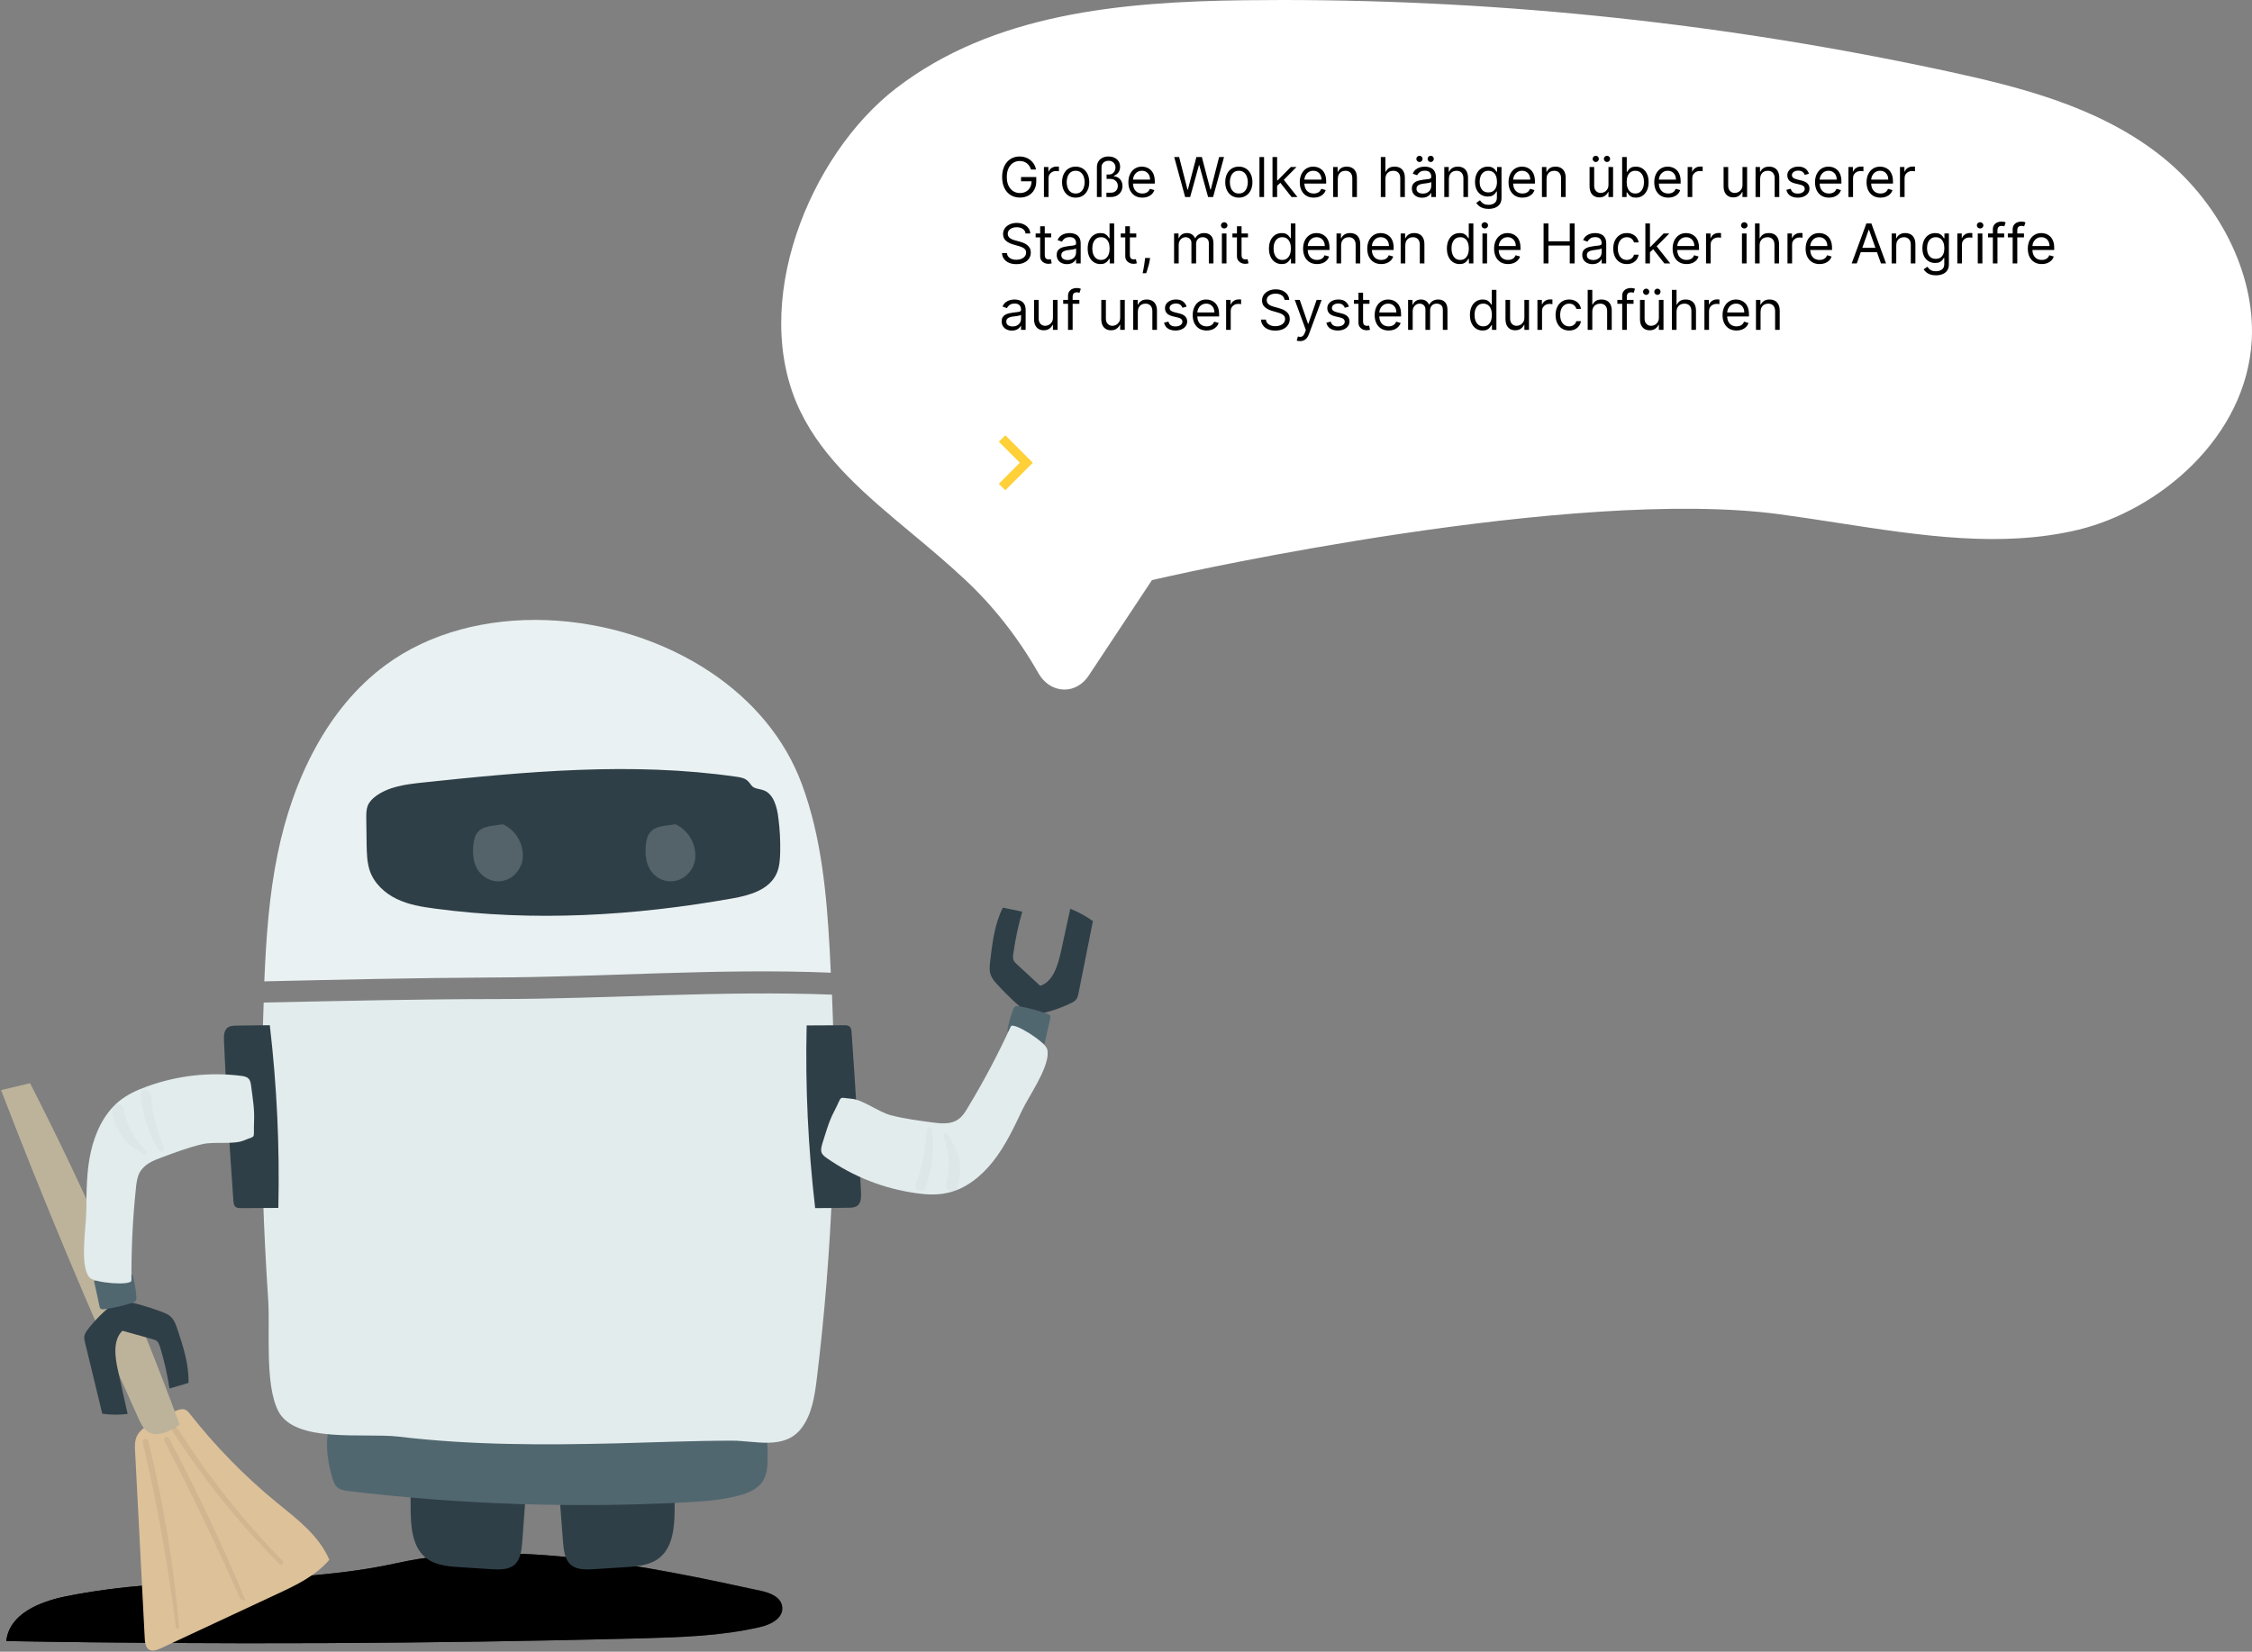 <svg width="983" height="721" viewBox="0 0 983 721" fill="none" xmlns="http://www.w3.org/2000/svg">
<rect x="0" y="0" width="983" height="721" fill="#808080" stroke="none"/>
<path d="M464.648 301C464.462 301 464.277 300.996 464.09 300.987C461.909 300.894 459.779 300.185 457.882 298.919C455.985 297.654 454.377 295.87 453.194 293.718C444.334 278.187 433.461 264.373 420.968 252.775C413.405 245.685 405.502 239.093 397.86 232.717C378.143 216.274 359.575 200.788 349.268 179.389C326.796 132.729 353.261 67.738 391.068 38.592C433.474 5.903 489.252 0.776 543.211 0.104C548.819 0.034 554.43 -0 560.045 2.86387e-06C657.268 0.044 754.287 10.449 849.904 31.086C881.7 37.966 914.981 46.395 941.726 66.849C968.311 87.183 984.471 119.203 982.894 148.427C980.593 191.09 942.034 222.968 906.922 231.302C873.456 239.24 838.689 233.876 801.883 228.195C793.757 226.942 785.356 225.645 777.048 224.518C686.755 212.277 517.133 250.007 509.957 251.62L502.838 253.218L475.214 294.913C473.971 296.813 472.371 298.351 470.538 299.407C468.706 300.463 466.69 301.008 464.648 301Z" fill="white"/>
<path d="M450.045 74C449.858 73.426 449.611 72.912 449.304 72.457C449.003 71.997 448.642 71.605 448.222 71.281C447.807 70.957 447.335 70.71 446.807 70.54C446.278 70.369 445.699 70.284 445.068 70.284C444.034 70.284 443.094 70.551 442.247 71.085C441.401 71.619 440.727 72.406 440.227 73.446C439.727 74.486 439.477 75.761 439.477 77.273C439.477 78.784 439.73 80.06 440.236 81.099C440.741 82.139 441.426 82.926 442.29 83.46C443.153 83.994 444.125 84.261 445.205 84.261C446.205 84.261 447.085 84.048 447.847 83.622C448.614 83.19 449.21 82.582 449.636 81.798C450.068 81.008 450.284 80.079 450.284 79.011L450.932 79.148H445.682V77.273H452.33V79.148C452.33 80.585 452.023 81.835 451.409 82.898C450.801 83.96 449.96 84.784 448.886 85.369C447.818 85.949 446.591 86.239 445.205 86.239C443.659 86.239 442.301 85.875 441.131 85.148C439.966 84.421 439.057 83.386 438.403 82.046C437.756 80.704 437.432 79.114 437.432 77.273C437.432 75.892 437.616 74.651 437.986 73.548C438.361 72.44 438.889 71.497 439.571 70.719C440.253 69.94 441.06 69.344 441.991 68.929C442.923 68.514 443.949 68.307 445.068 68.307C445.989 68.307 446.847 68.446 447.642 68.724C448.443 68.997 449.156 69.386 449.781 69.892C450.412 70.392 450.938 70.992 451.358 71.69C451.778 72.383 452.068 73.153 452.227 74H450.045ZM455.677 86V72.909H457.62V74.886H457.756C457.995 74.239 458.427 73.713 459.052 73.31C459.677 72.906 460.381 72.704 461.165 72.704C461.313 72.704 461.498 72.707 461.719 72.713C461.941 72.719 462.109 72.727 462.222 72.739V74.784C462.154 74.767 461.998 74.742 461.754 74.707C461.515 74.668 461.262 74.648 460.995 74.648C460.359 74.648 459.79 74.781 459.29 75.048C458.796 75.31 458.404 75.673 458.114 76.139C457.83 76.599 457.688 77.125 457.688 77.716V86H455.677ZM469.526 86.273C468.344 86.273 467.308 85.992 466.415 85.429C465.529 84.867 464.836 84.079 464.336 83.068C463.842 82.057 463.594 80.875 463.594 79.523C463.594 78.159 463.842 76.969 464.336 75.952C464.836 74.935 465.529 74.145 466.415 73.582C467.308 73.02 468.344 72.739 469.526 72.739C470.708 72.739 471.742 73.02 472.629 73.582C473.521 74.145 474.214 74.935 474.708 75.952C475.208 76.969 475.458 78.159 475.458 79.523C475.458 80.875 475.208 82.057 474.708 83.068C474.214 84.079 473.521 84.867 472.629 85.429C471.742 85.992 470.708 86.273 469.526 86.273ZM469.526 84.466C470.424 84.466 471.163 84.236 471.742 83.776C472.322 83.315 472.751 82.71 473.029 81.96C473.308 81.21 473.447 80.398 473.447 79.523C473.447 78.648 473.308 77.832 473.029 77.077C472.751 76.321 472.322 75.71 471.742 75.244C471.163 74.778 470.424 74.546 469.526 74.546C468.629 74.546 467.89 74.778 467.31 75.244C466.731 75.71 466.302 76.321 466.023 77.077C465.745 77.832 465.606 78.648 465.606 79.523C465.606 80.398 465.745 81.21 466.023 81.96C466.302 82.71 466.731 83.315 467.31 83.776C467.89 84.236 468.629 84.466 469.526 84.466ZM478.801 86V73.011C478.801 72.04 479.014 71.202 479.44 70.497C479.872 69.793 480.466 69.253 481.222 68.878C481.983 68.497 482.858 68.307 483.847 68.307C484.813 68.307 485.679 68.489 486.446 68.852C487.213 69.216 487.818 69.733 488.261 70.403C488.705 71.074 488.926 71.875 488.926 72.807C488.926 73.801 488.67 74.639 488.159 75.321C487.648 75.997 486.983 76.477 486.165 76.761V76.932C487.273 77.04 488.179 77.474 488.884 78.236C489.594 78.992 489.949 79.977 489.949 81.193C489.949 82.114 489.739 82.938 489.318 83.665C488.898 84.386 488.307 84.957 487.545 85.378C486.784 85.793 485.892 86 484.869 86H482.96V84.125H484.903C485.523 84.125 486.057 84 486.506 83.75C486.96 83.5 487.312 83.153 487.562 82.71C487.812 82.267 487.938 81.761 487.938 81.193C487.938 80.296 487.634 79.554 487.026 78.969C486.418 78.383 485.597 78.091 484.562 78.091H483.028V76.182H484.119C484.693 76.182 485.188 76.037 485.602 75.747C486.023 75.452 486.347 75.071 486.574 74.605C486.801 74.133 486.915 73.636 486.915 73.114C486.915 72.296 486.642 71.602 486.097 71.034C485.557 70.466 484.818 70.182 483.881 70.182C483 70.182 482.267 70.446 481.682 70.974C481.102 71.497 480.812 72.176 480.812 73.011V86H478.801ZM498.642 86.273C497.381 86.273 496.293 85.994 495.378 85.438C494.469 84.875 493.767 84.091 493.273 83.085C492.784 82.074 492.54 80.898 492.54 79.557C492.54 78.216 492.784 77.034 493.273 76.011C493.767 74.983 494.455 74.182 495.335 73.608C496.222 73.028 497.256 72.739 498.438 72.739C499.119 72.739 499.793 72.852 500.457 73.079C501.122 73.307 501.727 73.676 502.273 74.188C502.818 74.693 503.253 75.364 503.577 76.199C503.901 77.034 504.062 78.062 504.062 79.284V80.136H493.972V78.398H502.017C502.017 77.659 501.869 77 501.574 76.421C501.284 75.841 500.869 75.383 500.33 75.048C499.795 74.713 499.165 74.546 498.438 74.546C497.636 74.546 496.943 74.744 496.358 75.142C495.778 75.534 495.332 76.046 495.02 76.676C494.707 77.307 494.551 77.983 494.551 78.704V79.864C494.551 80.852 494.722 81.69 495.062 82.378C495.409 83.06 495.889 83.579 496.503 83.938C497.116 84.29 497.83 84.466 498.642 84.466C499.17 84.466 499.648 84.392 500.074 84.244C500.506 84.091 500.878 83.864 501.19 83.562C501.503 83.256 501.744 82.875 501.915 82.421L503.858 82.966C503.653 83.625 503.31 84.204 502.827 84.704C502.344 85.199 501.747 85.585 501.037 85.864C500.327 86.136 499.528 86.273 498.642 86.273ZM517.315 86L512.543 68.546H514.69L518.338 82.761H518.509L522.224 68.546H524.611L528.327 82.761H528.497L532.145 68.546H534.293L529.52 86H527.338L523.486 72.091H523.349L519.497 86H517.315ZM540.753 86.273C539.571 86.273 538.534 85.992 537.642 85.429C536.756 84.867 536.062 84.079 535.562 83.068C535.068 82.057 534.821 80.875 534.821 79.523C534.821 78.159 535.068 76.969 535.562 75.952C536.062 74.935 536.756 74.145 537.642 73.582C538.534 73.02 539.571 72.739 540.753 72.739C541.935 72.739 542.969 73.02 543.855 73.582C544.747 74.145 545.44 74.935 545.935 75.952C546.435 76.969 546.685 78.159 546.685 79.523C546.685 80.875 546.435 82.057 545.935 83.068C545.44 84.079 544.747 84.867 543.855 85.429C542.969 85.992 541.935 86.273 540.753 86.273ZM540.753 84.466C541.651 84.466 542.389 84.236 542.969 83.776C543.548 83.315 543.977 82.71 544.256 81.96C544.534 81.21 544.673 80.398 544.673 79.523C544.673 78.648 544.534 77.832 544.256 77.077C543.977 76.321 543.548 75.71 542.969 75.244C542.389 74.778 541.651 74.546 540.753 74.546C539.855 74.546 539.116 74.778 538.537 75.244C537.957 75.71 537.528 76.321 537.25 77.077C536.972 77.832 536.832 78.648 536.832 79.523C536.832 80.398 536.972 81.21 537.25 81.96C537.528 82.71 537.957 83.315 538.537 83.776C539.116 84.236 539.855 84.466 540.753 84.466ZM551.766 68.546V86H549.755V68.546H551.766ZM557.325 81.227L557.291 78.739H557.7L563.428 72.909H565.916L559.814 79.079H559.643L557.325 81.227ZM555.45 86V68.546H557.462V86H555.45ZM563.768 86L558.655 79.523L560.087 78.125L566.325 86H563.768ZM573.455 86.273C572.193 86.273 571.105 85.994 570.19 85.438C569.281 84.875 568.58 84.091 568.085 83.085C567.597 82.074 567.352 80.898 567.352 79.557C567.352 78.216 567.597 77.034 568.085 76.011C568.58 74.983 569.267 74.182 570.148 73.608C571.034 73.028 572.068 72.739 573.25 72.739C573.932 72.739 574.605 72.852 575.27 73.079C575.935 73.307 576.54 73.676 577.085 74.188C577.631 74.693 578.065 75.364 578.389 76.199C578.713 77.034 578.875 78.062 578.875 79.284V80.136H568.784V78.398H576.83C576.83 77.659 576.682 77 576.386 76.421C576.097 75.841 575.682 75.383 575.142 75.048C574.608 74.713 573.977 74.546 573.25 74.546C572.449 74.546 571.756 74.744 571.17 75.142C570.591 75.534 570.145 76.046 569.832 76.676C569.52 77.307 569.364 77.983 569.364 78.704V79.864C569.364 80.852 569.534 81.69 569.875 82.378C570.222 83.06 570.702 83.579 571.315 83.938C571.929 84.29 572.642 84.466 573.455 84.466C573.983 84.466 574.46 84.392 574.886 84.244C575.318 84.091 575.69 83.864 576.003 83.562C576.315 83.256 576.557 82.875 576.727 82.421L578.67 82.966C578.466 83.625 578.122 84.204 577.639 84.704C577.156 85.199 576.56 85.585 575.849 85.864C575.139 86.136 574.341 86.273 573.455 86.273ZM583.946 78.125V86H581.935V72.909H583.878V74.954H584.048C584.355 74.29 584.821 73.756 585.446 73.352C586.071 72.943 586.878 72.739 587.866 72.739C588.753 72.739 589.528 72.921 590.193 73.284C590.858 73.642 591.375 74.188 591.744 74.921C592.114 75.648 592.298 76.568 592.298 77.682V86H590.287V77.818C590.287 76.79 590.02 75.989 589.486 75.415C588.952 74.835 588.219 74.546 587.287 74.546C586.645 74.546 586.071 74.685 585.565 74.963C585.065 75.242 584.67 75.648 584.381 76.182C584.091 76.716 583.946 77.364 583.946 78.125ZM604.735 78.125V86H602.724V68.546H604.735V74.954H604.906C605.212 74.278 605.673 73.742 606.286 73.344C606.906 72.94 607.729 72.739 608.758 72.739C609.65 72.739 610.431 72.918 611.102 73.276C611.772 73.628 612.292 74.171 612.661 74.903C613.036 75.631 613.224 76.557 613.224 77.682V86H611.212V77.818C611.212 76.778 610.942 75.974 610.403 75.406C609.869 74.832 609.127 74.546 608.178 74.546C607.519 74.546 606.928 74.685 606.406 74.963C605.888 75.242 605.479 75.648 605.178 76.182C604.883 76.716 604.735 77.364 604.735 78.125ZM620.756 86.307C619.926 86.307 619.173 86.151 618.497 85.838C617.821 85.52 617.284 85.062 616.886 84.466C616.489 83.864 616.29 83.136 616.29 82.284C616.29 81.534 616.438 80.926 616.733 80.46C617.028 79.989 617.423 79.619 617.918 79.352C618.412 79.085 618.957 78.886 619.554 78.756C620.156 78.619 620.761 78.511 621.369 78.432C622.165 78.329 622.81 78.253 623.304 78.202C623.804 78.145 624.168 78.051 624.395 77.921C624.628 77.79 624.744 77.562 624.744 77.239V77.171C624.744 76.329 624.514 75.676 624.054 75.21C623.599 74.744 622.909 74.511 621.983 74.511C621.023 74.511 620.27 74.722 619.724 75.142C619.179 75.562 618.795 76.011 618.574 76.489L616.665 75.807C617.006 75.011 617.46 74.392 618.028 73.949C618.602 73.5 619.227 73.188 619.903 73.011C620.585 72.829 621.256 72.739 621.915 72.739C622.335 72.739 622.818 72.79 623.364 72.892C623.915 72.989 624.446 73.19 624.957 73.497C625.474 73.804 625.903 74.267 626.244 74.886C626.585 75.506 626.756 76.335 626.756 77.375V86H624.744V84.227H624.642C624.506 84.511 624.278 84.815 623.96 85.139C623.642 85.463 623.219 85.739 622.69 85.966C622.162 86.193 621.517 86.307 620.756 86.307ZM621.062 84.5C621.858 84.5 622.528 84.344 623.074 84.031C623.625 83.719 624.04 83.315 624.318 82.821C624.602 82.327 624.744 81.807 624.744 81.261V79.421C624.659 79.523 624.472 79.617 624.182 79.702C623.898 79.781 623.568 79.852 623.193 79.915C622.824 79.972 622.463 80.023 622.111 80.068C621.764 80.108 621.483 80.142 621.267 80.171C620.744 80.239 620.256 80.349 619.801 80.503C619.352 80.651 618.989 80.875 618.71 81.176C618.438 81.472 618.301 81.875 618.301 82.386C618.301 83.085 618.56 83.614 619.077 83.972C619.599 84.324 620.261 84.5 621.062 84.5ZM619.597 70.727C619.239 70.727 618.92 70.591 618.642 70.318C618.369 70.04 618.233 69.722 618.233 69.364C618.233 68.972 618.369 68.648 618.642 68.392C618.92 68.131 619.239 68 619.597 68C619.989 68 620.313 68.131 620.568 68.392C620.83 68.648 620.96 68.972 620.96 69.364C620.96 69.722 620.83 70.04 620.568 70.318C620.313 70.591 619.989 70.727 619.597 70.727ZM624.506 70.727C624.148 70.727 623.83 70.591 623.551 70.318C623.278 70.04 623.142 69.722 623.142 69.364C623.142 68.972 623.278 68.648 623.551 68.392C623.83 68.131 624.148 68 624.506 68C624.898 68 625.222 68.131 625.477 68.392C625.739 68.648 625.869 68.972 625.869 69.364C625.869 69.722 625.739 70.04 625.477 70.318C625.222 70.591 624.898 70.727 624.506 70.727ZM632.438 78.125V86H630.427V72.909H632.37V74.954H632.54C632.847 74.29 633.313 73.756 633.938 73.352C634.563 72.943 635.37 72.739 636.359 72.739C637.245 72.739 638.021 72.921 638.685 73.284C639.35 73.642 639.867 74.188 640.237 74.921C640.606 75.648 640.79 76.568 640.79 77.682V86H638.779V77.818C638.779 76.79 638.512 75.989 637.978 75.415C637.444 74.835 636.711 74.546 635.779 74.546C635.137 74.546 634.563 74.685 634.058 74.963C633.558 75.242 633.163 75.648 632.873 76.182C632.583 76.716 632.438 77.364 632.438 78.125ZM649.75 91.182C648.778 91.182 647.943 91.057 647.244 90.807C646.545 90.562 645.963 90.239 645.497 89.835C645.037 89.438 644.67 89.011 644.398 88.557L646 87.432C646.182 87.671 646.412 87.943 646.69 88.25C646.969 88.562 647.349 88.832 647.832 89.06C648.321 89.293 648.96 89.409 649.75 89.409C650.807 89.409 651.679 89.153 652.366 88.642C653.054 88.131 653.398 87.329 653.398 86.239V83.579H653.227C653.08 83.818 652.869 84.114 652.597 84.466C652.33 84.812 651.943 85.122 651.438 85.395C650.938 85.662 650.261 85.796 649.409 85.796C648.352 85.796 647.403 85.546 646.562 85.046C645.727 84.546 645.065 83.818 644.577 82.864C644.094 81.909 643.852 80.75 643.852 79.386C643.852 78.046 644.088 76.878 644.56 75.883C645.031 74.883 645.688 74.111 646.528 73.565C647.369 73.014 648.341 72.739 649.443 72.739C650.295 72.739 650.972 72.881 651.472 73.165C651.977 73.443 652.364 73.761 652.631 74.119C652.903 74.472 653.114 74.761 653.261 74.989H653.466V72.909H655.409V86.375C655.409 87.5 655.153 88.415 654.642 89.119C654.136 89.829 653.455 90.349 652.597 90.679C651.744 91.014 650.795 91.182 649.75 91.182ZM649.682 83.989C650.489 83.989 651.17 83.804 651.727 83.435C652.284 83.065 652.707 82.534 652.997 81.841C653.287 81.148 653.432 80.318 653.432 79.352C653.432 78.409 653.29 77.577 653.006 76.855C652.722 76.133 652.301 75.568 651.744 75.159C651.188 74.75 650.5 74.546 649.682 74.546C648.83 74.546 648.119 74.761 647.551 75.193C646.989 75.625 646.565 76.204 646.281 76.932C646.003 77.659 645.864 78.466 645.864 79.352C645.864 80.261 646.006 81.065 646.29 81.764C646.58 82.457 647.006 83.003 647.568 83.401C648.136 83.793 648.841 83.989 649.682 83.989ZM664.58 86.273C663.318 86.273 662.23 85.994 661.315 85.438C660.406 84.875 659.705 84.091 659.21 83.085C658.722 82.074 658.477 80.898 658.477 79.557C658.477 78.216 658.722 77.034 659.21 76.011C659.705 74.983 660.392 74.182 661.273 73.608C662.159 73.028 663.193 72.739 664.375 72.739C665.057 72.739 665.73 72.852 666.395 73.079C667.06 73.307 667.665 73.676 668.21 74.188C668.756 74.693 669.19 75.364 669.514 76.199C669.838 77.034 670 78.062 670 79.284V80.136H659.909V78.398H667.955C667.955 77.659 667.807 77 667.511 76.421C667.222 75.841 666.807 75.383 666.267 75.048C665.733 74.713 665.102 74.546 664.375 74.546C663.574 74.546 662.881 74.744 662.295 75.142C661.716 75.534 661.27 76.046 660.957 76.676C660.645 77.307 660.489 77.983 660.489 78.704V79.864C660.489 80.852 660.659 81.69 661 82.378C661.347 83.06 661.827 83.579 662.44 83.938C663.054 84.29 663.767 84.466 664.58 84.466C665.108 84.466 665.585 84.392 666.011 84.244C666.443 84.091 666.815 83.864 667.128 83.562C667.44 83.256 667.682 82.875 667.852 82.421L669.795 82.966C669.591 83.625 669.247 84.204 668.764 84.704C668.281 85.199 667.685 85.585 666.974 85.864C666.264 86.136 665.466 86.273 664.58 86.273ZM675.071 78.125V86H673.06V72.909H675.003V74.954H675.173C675.48 74.29 675.946 73.756 676.571 73.352C677.196 72.943 678.003 72.739 678.991 72.739C679.878 72.739 680.653 72.921 681.318 73.284C681.983 73.642 682.5 74.188 682.869 74.921C683.239 75.648 683.423 76.568 683.423 77.682V86H681.412V77.818C681.412 76.79 681.145 75.989 680.611 75.415C680.077 74.835 679.344 74.546 678.412 74.546C677.77 74.546 677.196 74.685 676.69 74.963C676.19 75.242 675.795 75.648 675.506 76.182C675.216 76.716 675.071 77.364 675.071 78.125ZM702.099 80.648V72.909H704.11V86H702.099V83.784H701.962C701.656 84.449 701.178 85.014 700.531 85.48C699.883 85.94 699.065 86.171 698.076 86.171C697.258 86.171 696.531 85.992 695.894 85.633C695.258 85.27 694.758 84.724 694.394 83.997C694.031 83.264 693.849 82.341 693.849 81.227V72.909H695.86V81.091C695.86 82.046 696.127 82.807 696.661 83.375C697.201 83.943 697.888 84.227 698.724 84.227C699.224 84.227 699.732 84.099 700.249 83.844C700.772 83.588 701.21 83.196 701.562 82.668C701.92 82.139 702.099 81.466 702.099 80.648ZM696.542 70.727C696.184 70.727 695.866 70.591 695.587 70.318C695.315 70.04 695.178 69.722 695.178 69.364C695.178 68.972 695.315 68.648 695.587 68.392C695.866 68.131 696.184 68 696.542 68C696.934 68 697.258 68.131 697.513 68.392C697.775 68.648 697.906 68.972 697.906 69.364C697.906 69.722 697.775 70.04 697.513 70.318C697.258 70.591 696.934 70.727 696.542 70.727ZM701.451 70.727C701.093 70.727 700.775 70.591 700.496 70.318C700.224 70.04 700.087 69.722 700.087 69.364C700.087 68.972 700.224 68.648 700.496 68.392C700.775 68.131 701.093 68 701.451 68C701.843 68 702.167 68.131 702.423 68.392C702.684 68.648 702.815 68.972 702.815 69.364C702.815 69.722 702.684 70.04 702.423 70.318C702.167 70.591 701.843 70.727 701.451 70.727ZM708.067 86V68.546H710.078V74.989H710.249C710.396 74.761 710.601 74.472 710.862 74.119C711.129 73.761 711.51 73.443 712.004 73.165C712.504 72.881 713.18 72.739 714.033 72.739C715.135 72.739 716.107 73.014 716.947 73.565C717.788 74.117 718.445 74.898 718.916 75.909C719.388 76.921 719.624 78.114 719.624 79.489C719.624 80.875 719.388 82.077 718.916 83.094C718.445 84.105 717.791 84.889 716.956 85.446C716.121 85.997 715.158 86.273 714.067 86.273C713.226 86.273 712.553 86.133 712.047 85.855C711.541 85.571 711.152 85.25 710.879 84.892C710.607 84.528 710.396 84.227 710.249 83.989H710.01V86H708.067ZM710.044 79.454C710.044 80.443 710.189 81.315 710.479 82.071C710.768 82.821 711.192 83.409 711.749 83.835C712.305 84.256 712.987 84.466 713.794 84.466C714.635 84.466 715.337 84.244 715.899 83.801C716.467 83.352 716.893 82.75 717.178 81.994C717.467 81.233 717.612 80.386 717.612 79.454C717.612 78.534 717.47 77.704 717.186 76.966C716.908 76.222 716.484 75.633 715.916 75.202C715.354 74.764 714.646 74.546 713.794 74.546C712.976 74.546 712.288 74.753 711.732 75.168C711.175 75.577 710.754 76.151 710.47 76.889C710.186 77.622 710.044 78.477 710.044 79.454ZM728.189 86.273C726.928 86.273 725.839 85.994 724.925 85.438C724.016 84.875 723.314 84.091 722.82 83.085C722.331 82.074 722.087 80.898 722.087 79.557C722.087 78.216 722.331 77.034 722.82 76.011C723.314 74.983 724.001 74.182 724.882 73.608C725.768 73.028 726.803 72.739 727.984 72.739C728.666 72.739 729.339 72.852 730.004 73.079C730.669 73.307 731.274 73.676 731.82 74.188C732.365 74.693 732.8 75.364 733.124 76.199C733.447 77.034 733.609 78.062 733.609 79.284V80.136H723.518V78.398H731.564C731.564 77.659 731.416 77 731.121 76.421C730.831 75.841 730.416 75.383 729.876 75.048C729.342 74.713 728.712 74.546 727.984 74.546C727.183 74.546 726.49 74.744 725.905 75.142C725.325 75.534 724.879 76.046 724.567 76.676C724.254 77.307 724.098 77.983 724.098 78.704V79.864C724.098 80.852 724.268 81.69 724.609 82.378C724.956 83.06 725.436 83.579 726.05 83.938C726.663 84.29 727.376 84.466 728.189 84.466C728.717 84.466 729.195 84.392 729.621 84.244C730.053 84.091 730.425 83.864 730.737 83.562C731.05 83.256 731.291 82.875 731.462 82.421L733.405 82.966C733.2 83.625 732.857 84.204 732.374 84.704C731.891 85.199 731.294 85.585 730.584 85.864C729.874 86.136 729.075 86.273 728.189 86.273ZM736.669 86V72.909H738.612V74.886H738.749C738.987 74.239 739.419 73.713 740.044 73.31C740.669 72.906 741.374 72.704 742.158 72.704C742.305 72.704 742.49 72.707 742.712 72.713C742.933 72.719 743.101 72.727 743.214 72.739V74.784C743.146 74.767 742.99 74.742 742.746 74.707C742.507 74.668 742.254 74.648 741.987 74.648C741.351 74.648 740.783 74.781 740.283 75.048C739.788 75.31 739.396 75.673 739.107 76.139C738.822 76.599 738.68 77.125 738.68 77.716V86H736.669ZM760.599 80.648V72.909H762.61V86H760.599V83.784H760.462C760.156 84.449 759.678 85.014 759.031 85.48C758.383 85.94 757.565 86.171 756.576 86.171C755.758 86.171 755.031 85.992 754.394 85.633C753.758 85.27 753.258 84.724 752.894 83.997C752.531 83.264 752.349 82.341 752.349 81.227V72.909H754.36V81.091C754.36 82.046 754.627 82.807 755.161 83.375C755.701 83.943 756.388 84.227 757.224 84.227C757.724 84.227 758.232 84.099 758.749 83.844C759.272 83.588 759.71 83.196 760.062 82.668C760.42 82.139 760.599 81.466 760.599 80.648ZM768.305 78.125V86H766.294V72.909H768.237V74.954H768.408C768.714 74.29 769.18 73.756 769.805 73.352C770.43 72.943 771.237 72.739 772.226 72.739C773.112 72.739 773.888 72.921 774.553 73.284C775.217 73.642 775.734 74.188 776.104 74.921C776.473 75.648 776.658 76.568 776.658 77.682V86H774.646V77.818C774.646 76.79 774.379 75.989 773.845 75.415C773.311 74.835 772.578 74.546 771.646 74.546C771.004 74.546 770.43 74.685 769.925 74.963C769.425 75.242 769.03 75.648 768.74 76.182C768.45 76.716 768.305 77.364 768.305 78.125ZM789.606 75.841L787.799 76.352C787.685 76.051 787.518 75.758 787.296 75.474C787.08 75.185 786.785 74.946 786.41 74.758C786.035 74.571 785.555 74.477 784.969 74.477C784.168 74.477 783.501 74.662 782.967 75.031C782.438 75.395 782.174 75.858 782.174 76.421C782.174 76.921 782.356 77.315 782.719 77.605C783.083 77.895 783.651 78.136 784.424 78.329L786.367 78.807C787.538 79.091 788.41 79.526 788.984 80.111C789.558 80.69 789.844 81.438 789.844 82.352C789.844 83.102 789.629 83.773 789.197 84.364C788.771 84.954 788.174 85.421 787.407 85.761C786.64 86.102 785.748 86.273 784.731 86.273C783.396 86.273 782.29 85.983 781.415 85.403C780.54 84.824 779.987 83.977 779.754 82.864L781.663 82.386C781.844 83.091 782.188 83.619 782.694 83.972C783.205 84.324 783.873 84.5 784.697 84.5C785.634 84.5 786.379 84.301 786.93 83.903C787.487 83.5 787.765 83.017 787.765 82.454C787.765 82 787.606 81.619 787.288 81.312C786.969 81 786.481 80.767 785.822 80.614L783.64 80.102C782.441 79.818 781.56 79.378 780.998 78.781C780.441 78.179 780.163 77.426 780.163 76.523C780.163 75.784 780.37 75.131 780.785 74.562C781.205 73.994 781.776 73.548 782.498 73.224C783.225 72.901 784.049 72.739 784.969 72.739C786.265 72.739 787.282 73.023 788.021 73.591C788.765 74.159 789.293 74.909 789.606 75.841ZM798.361 86.273C797.099 86.273 796.011 85.994 795.097 85.438C794.188 84.875 793.486 84.091 792.991 83.085C792.503 82.074 792.259 80.898 792.259 79.557C792.259 78.216 792.503 77.034 792.991 76.011C793.486 74.983 794.173 74.182 795.054 73.608C795.94 73.028 796.974 72.739 798.156 72.739C798.838 72.739 799.511 72.852 800.176 73.079C800.841 73.307 801.446 73.676 801.991 74.188C802.537 74.693 802.972 75.364 803.295 76.199C803.619 77.034 803.781 78.062 803.781 79.284V80.136H793.69V78.398H801.736C801.736 77.659 801.588 77 801.293 76.421C801.003 75.841 800.588 75.383 800.048 75.048C799.514 74.713 798.884 74.546 798.156 74.546C797.355 74.546 796.662 74.744 796.077 75.142C795.497 75.534 795.051 76.046 794.739 76.676C794.426 77.307 794.27 77.983 794.27 78.704V79.864C794.27 80.852 794.44 81.69 794.781 82.378C795.128 83.06 795.608 83.579 796.222 83.938C796.835 84.29 797.548 84.466 798.361 84.466C798.889 84.466 799.366 84.392 799.793 84.244C800.224 84.091 800.597 83.864 800.909 83.562C801.222 83.256 801.463 82.875 801.634 82.421L803.577 82.966C803.372 83.625 803.028 84.204 802.545 84.704C802.063 85.199 801.466 85.585 800.756 85.864C800.045 86.136 799.247 86.273 798.361 86.273ZM806.841 86V72.909H808.784V74.886H808.92C809.159 74.239 809.591 73.713 810.216 73.31C810.841 72.906 811.545 72.704 812.33 72.704C812.477 72.704 812.662 72.707 812.884 72.713C813.105 72.719 813.273 72.727 813.386 72.739V74.784C813.318 74.767 813.162 74.742 812.918 74.707C812.679 74.668 812.426 74.648 812.159 74.648C811.523 74.648 810.955 74.781 810.455 75.048C809.96 75.31 809.568 75.673 809.278 76.139C808.994 76.599 808.852 77.125 808.852 77.716V86H806.841ZM820.861 86.273C819.599 86.273 818.511 85.994 817.597 85.438C816.688 84.875 815.986 84.091 815.491 83.085C815.003 82.074 814.759 80.898 814.759 79.557C814.759 78.216 815.003 77.034 815.491 76.011C815.986 74.983 816.673 74.182 817.554 73.608C818.44 73.028 819.474 72.739 820.656 72.739C821.338 72.739 822.011 72.852 822.676 73.079C823.341 73.307 823.946 73.676 824.491 74.188C825.037 74.693 825.472 75.364 825.795 76.199C826.119 77.034 826.281 78.062 826.281 79.284V80.136H816.19V78.398H824.236C824.236 77.659 824.088 77 823.793 76.421C823.503 75.841 823.088 75.383 822.548 75.048C822.014 74.713 821.384 74.546 820.656 74.546C819.855 74.546 819.162 74.744 818.577 75.142C817.997 75.534 817.551 76.046 817.239 76.676C816.926 77.307 816.77 77.983 816.77 78.704V79.864C816.77 80.852 816.94 81.69 817.281 82.378C817.628 83.06 818.108 83.579 818.722 83.938C819.335 84.29 820.048 84.466 820.861 84.466C821.389 84.466 821.866 84.392 822.293 84.244C822.724 84.091 823.097 83.864 823.409 83.562C823.722 83.256 823.963 82.875 824.134 82.421L826.077 82.966C825.872 83.625 825.528 84.204 825.045 84.704C824.563 85.199 823.966 85.585 823.256 85.864C822.545 86.136 821.747 86.273 820.861 86.273ZM829.341 86V72.909H831.284V74.886H831.42C831.659 74.239 832.091 73.713 832.716 73.31C833.341 72.906 834.045 72.704 834.83 72.704C834.977 72.704 835.162 72.707 835.384 72.713C835.605 72.719 835.773 72.727 835.886 72.739V74.784C835.818 74.767 835.662 74.742 835.418 74.707C835.179 74.668 834.926 74.648 834.659 74.648C834.023 74.648 833.455 74.781 832.955 75.048C832.46 75.31 832.068 75.673 831.778 76.139C831.494 76.599 831.352 77.125 831.352 77.716V86H829.341ZM447.659 101.909C447.557 101.045 447.142 100.375 446.415 99.898C445.688 99.421 444.795 99.182 443.739 99.182C442.966 99.182 442.29 99.307 441.71 99.557C441.136 99.807 440.688 100.151 440.364 100.588C440.045 101.026 439.886 101.523 439.886 102.08C439.886 102.545 439.997 102.946 440.219 103.281C440.446 103.611 440.736 103.886 441.088 104.108C441.44 104.324 441.81 104.503 442.196 104.645C442.582 104.781 442.938 104.892 443.261 104.977L445.034 105.455C445.489 105.574 445.994 105.739 446.551 105.949C447.114 106.159 447.651 106.446 448.162 106.81C448.679 107.168 449.105 107.628 449.44 108.19C449.776 108.753 449.943 109.443 449.943 110.261C449.943 111.205 449.696 112.057 449.202 112.818C448.713 113.58 447.997 114.185 447.054 114.634C446.116 115.082 444.977 115.307 443.636 115.307C442.386 115.307 441.304 115.105 440.389 114.702C439.48 114.298 438.764 113.736 438.241 113.014C437.724 112.293 437.432 111.455 437.364 110.5H439.545C439.602 111.159 439.824 111.705 440.21 112.136C440.602 112.562 441.097 112.881 441.693 113.091C442.295 113.295 442.943 113.398 443.636 113.398C444.443 113.398 445.168 113.267 445.81 113.006C446.452 112.739 446.96 112.369 447.335 111.898C447.71 111.42 447.898 110.864 447.898 110.227C447.898 109.648 447.736 109.176 447.412 108.812C447.088 108.449 446.662 108.153 446.134 107.926C445.605 107.699 445.034 107.5 444.42 107.33L442.273 106.716C440.909 106.324 439.83 105.764 439.034 105.037C438.239 104.31 437.841 103.358 437.841 102.182C437.841 101.205 438.105 100.352 438.634 99.625C439.168 98.892 439.884 98.324 440.781 97.921C441.685 97.511 442.693 97.307 443.807 97.307C444.932 97.307 445.932 97.508 446.807 97.912C447.682 98.31 448.375 98.855 448.886 99.548C449.403 100.241 449.676 101.028 449.705 101.909H447.659ZM458.839 101.909V103.614H452.055V101.909H458.839ZM454.032 98.773H456.043V111.25C456.043 111.818 456.126 112.244 456.29 112.528C456.461 112.807 456.677 112.994 456.938 113.091C457.205 113.182 457.487 113.227 457.782 113.227C458.004 113.227 458.185 113.216 458.327 113.193C458.469 113.165 458.583 113.142 458.668 113.125L459.077 114.932C458.941 114.983 458.751 115.034 458.506 115.085C458.262 115.142 457.952 115.17 457.577 115.17C457.009 115.17 456.452 115.048 455.907 114.804C455.367 114.56 454.918 114.188 454.56 113.688C454.208 113.188 454.032 112.557 454.032 111.795V98.773ZM465.717 115.307C464.887 115.307 464.134 115.151 463.458 114.838C462.782 114.52 462.245 114.062 461.847 113.466C461.45 112.864 461.251 112.136 461.251 111.284C461.251 110.534 461.398 109.926 461.694 109.46C461.989 108.989 462.384 108.619 462.879 108.352C463.373 108.085 463.918 107.886 464.515 107.756C465.117 107.619 465.722 107.511 466.33 107.432C467.126 107.33 467.771 107.253 468.265 107.202C468.765 107.145 469.129 107.051 469.356 106.92C469.589 106.79 469.705 106.562 469.705 106.239V106.17C469.705 105.33 469.475 104.676 469.015 104.21C468.56 103.744 467.87 103.511 466.944 103.511C465.984 103.511 465.231 103.722 464.685 104.142C464.14 104.562 463.756 105.011 463.535 105.489L461.626 104.807C461.967 104.011 462.421 103.392 462.989 102.949C463.563 102.5 464.188 102.187 464.864 102.011C465.546 101.83 466.217 101.739 466.876 101.739C467.296 101.739 467.779 101.79 468.325 101.892C468.876 101.989 469.407 102.19 469.918 102.497C470.435 102.804 470.864 103.267 471.205 103.886C471.546 104.506 471.717 105.335 471.717 106.375V115H469.705V113.227H469.603C469.467 113.511 469.239 113.815 468.921 114.139C468.603 114.463 468.18 114.739 467.651 114.966C467.123 115.193 466.478 115.307 465.717 115.307ZM466.023 113.5C466.819 113.5 467.489 113.344 468.035 113.031C468.586 112.719 469.001 112.315 469.279 111.821C469.563 111.327 469.705 110.807 469.705 110.261V108.42C469.62 108.523 469.433 108.616 469.143 108.702C468.859 108.781 468.529 108.852 468.154 108.915C467.785 108.972 467.424 109.023 467.072 109.068C466.725 109.108 466.444 109.142 466.228 109.17C465.705 109.239 465.217 109.349 464.762 109.503C464.313 109.651 463.95 109.875 463.671 110.176C463.398 110.472 463.262 110.875 463.262 111.386C463.262 112.085 463.521 112.614 464.038 112.972C464.56 113.324 465.222 113.5 466.023 113.5ZM480.331 115.273C479.24 115.273 478.277 114.997 477.442 114.446C476.607 113.889 475.953 113.105 475.482 112.094C475.01 111.077 474.774 109.875 474.774 108.489C474.774 107.114 475.01 105.92 475.482 104.909C475.953 103.898 476.609 103.116 477.45 102.565C478.291 102.014 479.263 101.739 480.365 101.739C481.217 101.739 481.891 101.881 482.385 102.165C482.885 102.443 483.266 102.761 483.527 103.119C483.794 103.472 484.001 103.761 484.149 103.989H484.32V97.546H486.331V115H484.388V112.989H484.149C484.001 113.227 483.791 113.528 483.518 113.892C483.246 114.25 482.857 114.571 482.351 114.855C481.845 115.134 481.172 115.273 480.331 115.273ZM480.604 113.466C481.411 113.466 482.092 113.256 482.649 112.835C483.206 112.409 483.629 111.821 483.919 111.071C484.209 110.315 484.354 109.443 484.354 108.455C484.354 107.477 484.212 106.622 483.928 105.889C483.643 105.151 483.223 104.577 482.666 104.168C482.109 103.753 481.422 103.545 480.604 103.545C479.751 103.545 479.041 103.764 478.473 104.202C477.911 104.634 477.487 105.222 477.203 105.966C476.925 106.705 476.786 107.534 476.786 108.455C476.786 109.386 476.928 110.233 477.212 110.994C477.501 111.75 477.928 112.352 478.49 112.801C479.058 113.244 479.763 113.466 480.604 113.466ZM495.987 101.909V103.614H489.203V101.909H495.987ZM491.18 98.773H493.192V111.25C493.192 111.818 493.274 112.244 493.439 112.528C493.609 112.807 493.825 112.994 494.087 113.091C494.354 113.182 494.635 113.227 494.93 113.227C495.152 113.227 495.334 113.216 495.476 113.193C495.618 113.165 495.732 113.142 495.817 113.125L496.226 114.932C496.089 114.983 495.899 115.034 495.655 115.085C495.411 115.142 495.101 115.17 494.726 115.17C494.158 115.17 493.601 115.048 493.055 114.804C492.516 114.56 492.067 114.188 491.709 113.688C491.357 113.188 491.18 112.557 491.18 111.795V98.773ZM502.013 112.614L501.876 113.534C501.78 114.182 501.632 114.875 501.433 115.614C501.24 116.352 501.038 117.048 500.828 117.702C500.618 118.355 500.445 118.875 500.308 119.261H498.774C498.848 118.898 498.945 118.418 499.064 117.821C499.183 117.224 499.303 116.557 499.422 115.818C499.547 115.085 499.649 114.335 499.729 113.568L499.831 112.614H502.013ZM512.489 115V101.909H514.433V103.955H514.603C514.876 103.256 515.316 102.713 515.924 102.327C516.532 101.935 517.262 101.739 518.114 101.739C518.978 101.739 519.697 101.935 520.271 102.327C520.85 102.713 521.302 103.256 521.626 103.955H521.762C522.097 103.278 522.6 102.741 523.271 102.344C523.941 101.94 524.745 101.739 525.683 101.739C526.853 101.739 527.81 102.105 528.555 102.838C529.299 103.565 529.671 104.699 529.671 106.239V115H527.66V106.239C527.66 105.273 527.396 104.582 526.867 104.168C526.339 103.753 525.717 103.545 525.001 103.545C524.08 103.545 523.367 103.824 522.862 104.381C522.356 104.932 522.103 105.631 522.103 106.477V115H520.058V106.034C520.058 105.29 519.816 104.69 519.333 104.236C518.85 103.776 518.228 103.545 517.467 103.545C516.944 103.545 516.455 103.685 516.001 103.963C515.552 104.241 515.188 104.628 514.91 105.122C514.637 105.611 514.501 106.176 514.501 106.818V115H512.489ZM533.349 115V101.909H535.36V115H533.349ZM534.371 99.727C533.979 99.727 533.641 99.594 533.357 99.327C533.079 99.06 532.94 98.739 532.94 98.364C532.94 97.989 533.079 97.668 533.357 97.401C533.641 97.133 533.979 97 534.371 97C534.763 97 535.099 97.133 535.377 97.401C535.661 97.668 535.803 97.989 535.803 98.364C535.803 98.739 535.661 99.06 535.377 99.327C535.099 99.594 534.763 99.727 534.371 99.727ZM544.737 101.909V103.614H537.953V101.909H544.737ZM539.93 98.773H541.942V111.25C541.942 111.818 542.024 112.244 542.189 112.528C542.359 112.807 542.575 112.994 542.837 113.091C543.104 113.182 543.385 113.227 543.68 113.227C543.902 113.227 544.084 113.216 544.226 113.193C544.368 113.165 544.482 113.142 544.567 113.125L544.976 114.932C544.839 114.983 544.649 115.034 544.405 115.085C544.161 115.142 543.851 115.17 543.476 115.17C542.908 115.17 542.351 115.048 541.805 114.804C541.266 114.56 540.817 114.188 540.459 113.688C540.107 113.188 539.93 112.557 539.93 111.795V98.773ZM559.456 115.273C558.365 115.273 557.402 114.997 556.567 114.446C555.732 113.889 555.078 113.105 554.607 112.094C554.135 111.077 553.899 109.875 553.899 108.489C553.899 107.114 554.135 105.92 554.607 104.909C555.078 103.898 555.734 103.116 556.575 102.565C557.416 102.014 558.388 101.739 559.49 101.739C560.342 101.739 561.016 101.881 561.51 102.165C562.01 102.443 562.391 102.761 562.652 103.119C562.919 103.472 563.126 103.761 563.274 103.989H563.445V97.546H565.456V115H563.513V112.989H563.274C563.126 113.227 562.916 113.528 562.643 113.892C562.371 114.25 561.982 114.571 561.476 114.855C560.97 115.134 560.297 115.273 559.456 115.273ZM559.729 113.466C560.536 113.466 561.217 113.256 561.774 112.835C562.331 112.409 562.754 111.821 563.044 111.071C563.334 110.315 563.479 109.443 563.479 108.455C563.479 107.477 563.337 106.622 563.053 105.889C562.768 105.151 562.348 104.577 561.791 104.168C561.234 103.753 560.547 103.545 559.729 103.545C558.876 103.545 558.166 103.764 557.598 104.202C557.036 104.634 556.612 105.222 556.328 105.966C556.05 106.705 555.911 107.534 555.911 108.455C555.911 109.386 556.053 110.233 556.337 110.994C556.626 111.75 557.053 112.352 557.615 112.801C558.183 113.244 558.888 113.466 559.729 113.466ZM574.908 115.273C573.646 115.273 572.558 114.994 571.643 114.438C570.734 113.875 570.033 113.091 569.538 112.085C569.05 111.074 568.805 109.898 568.805 108.557C568.805 107.216 569.05 106.034 569.538 105.011C570.033 103.983 570.72 103.182 571.601 102.608C572.487 102.028 573.521 101.739 574.703 101.739C575.385 101.739 576.058 101.852 576.723 102.08C577.388 102.307 577.993 102.676 578.538 103.188C579.084 103.693 579.518 104.364 579.842 105.199C580.166 106.034 580.328 107.062 580.328 108.284V109.136H570.237V107.398H578.283C578.283 106.659 578.135 106 577.839 105.42C577.55 104.841 577.135 104.384 576.595 104.048C576.061 103.713 575.43 103.545 574.703 103.545C573.902 103.545 573.209 103.744 572.624 104.142C572.044 104.534 571.598 105.045 571.286 105.676C570.973 106.307 570.817 106.983 570.817 107.705V108.864C570.817 109.852 570.987 110.69 571.328 111.378C571.675 112.06 572.155 112.58 572.768 112.938C573.382 113.29 574.095 113.466 574.908 113.466C575.436 113.466 575.913 113.392 576.339 113.244C576.771 113.091 577.143 112.864 577.456 112.562C577.768 112.256 578.01 111.875 578.18 111.42L580.124 111.966C579.919 112.625 579.575 113.205 579.092 113.705C578.609 114.199 578.013 114.585 577.303 114.864C576.592 115.136 575.794 115.273 574.908 115.273ZM585.399 107.125V115H583.388V101.909H585.331V103.955H585.501C585.808 103.29 586.274 102.756 586.899 102.352C587.524 101.943 588.331 101.739 589.32 101.739C590.206 101.739 590.982 101.92 591.646 102.284C592.311 102.642 592.828 103.188 593.197 103.92C593.567 104.648 593.751 105.568 593.751 106.682V115H591.74V106.818C591.74 105.79 591.473 104.989 590.939 104.415C590.405 103.835 589.672 103.545 588.74 103.545C588.098 103.545 587.524 103.685 587.018 103.963C586.518 104.241 586.124 104.648 585.834 105.182C585.544 105.716 585.399 106.364 585.399 107.125ZM602.915 115.273C601.654 115.273 600.566 114.994 599.651 114.438C598.742 113.875 598.04 113.091 597.546 112.085C597.058 111.074 596.813 109.898 596.813 108.557C596.813 107.216 597.058 106.034 597.546 105.011C598.04 103.983 598.728 103.182 599.609 102.608C600.495 102.028 601.529 101.739 602.711 101.739C603.393 101.739 604.066 101.852 604.731 102.08C605.396 102.307 606.001 102.676 606.546 103.188C607.092 103.693 607.526 104.364 607.85 105.199C608.174 106.034 608.336 107.062 608.336 108.284V109.136H598.245V107.398H606.29C606.29 106.659 606.143 106 605.847 105.42C605.558 104.841 605.143 104.384 604.603 104.048C604.069 103.713 603.438 103.545 602.711 103.545C601.91 103.545 601.217 103.744 600.631 104.142C600.052 104.534 599.606 105.045 599.293 105.676C598.981 106.307 598.825 106.983 598.825 107.705V108.864C598.825 109.852 598.995 110.69 599.336 111.378C599.683 112.06 600.163 112.58 600.776 112.938C601.39 113.29 602.103 113.466 602.915 113.466C603.444 113.466 603.921 113.392 604.347 113.244C604.779 113.091 605.151 112.864 605.464 112.562C605.776 112.256 606.018 111.875 606.188 111.42L608.131 111.966C607.927 112.625 607.583 113.205 607.1 113.705C606.617 114.199 606.021 114.585 605.31 114.864C604.6 115.136 603.802 115.273 602.915 115.273ZM613.407 107.125V115H611.396V101.909H613.339V103.955H613.509C613.816 103.29 614.282 102.756 614.907 102.352C615.532 101.943 616.339 101.739 617.327 101.739C618.214 101.739 618.989 101.92 619.654 102.284C620.319 102.642 620.836 103.188 621.205 103.92C621.575 104.648 621.759 105.568 621.759 106.682V115H619.748V106.818C619.748 105.79 619.481 104.989 618.947 104.415C618.413 103.835 617.68 103.545 616.748 103.545C616.106 103.545 615.532 103.685 615.026 103.963C614.526 104.241 614.131 104.648 613.842 105.182C613.552 105.716 613.407 106.364 613.407 107.125ZM637.128 115.273C636.037 115.273 635.074 114.997 634.239 114.446C633.403 113.889 632.75 113.105 632.278 112.094C631.807 111.077 631.571 109.875 631.571 108.489C631.571 107.114 631.807 105.92 632.278 104.909C632.75 103.898 633.406 103.116 634.247 102.565C635.088 102.014 636.06 101.739 637.162 101.739C638.014 101.739 638.688 101.881 639.182 102.165C639.682 102.443 640.063 102.761 640.324 103.119C640.591 103.472 640.798 103.761 640.946 103.989H641.116V97.546H643.128V115H641.185V112.989H640.946C640.798 113.227 640.588 113.528 640.315 113.892C640.043 114.25 639.653 114.571 639.148 114.855C638.642 115.134 637.969 115.273 637.128 115.273ZM637.401 113.466C638.207 113.466 638.889 113.256 639.446 112.835C640.003 112.409 640.426 111.821 640.716 111.071C641.006 110.315 641.151 109.443 641.151 108.455C641.151 107.477 641.009 106.622 640.724 105.889C640.44 105.151 640.02 104.577 639.463 104.168C638.906 103.753 638.219 103.545 637.401 103.545C636.548 103.545 635.838 103.764 635.27 104.202C634.707 104.634 634.284 105.222 634 105.966C633.722 106.705 633.582 107.534 633.582 108.455C633.582 109.386 633.724 110.233 634.009 110.994C634.298 111.75 634.724 112.352 635.287 112.801C635.855 113.244 636.56 113.466 637.401 113.466ZM647.091 115V101.909H649.102V115H647.091ZM648.114 99.727C647.722 99.727 647.384 99.594 647.099 99.327C646.821 99.06 646.682 98.739 646.682 98.364C646.682 97.989 646.821 97.668 647.099 97.401C647.384 97.133 647.722 97 648.114 97C648.506 97 648.841 97.133 649.119 97.401C649.403 97.668 649.545 97.989 649.545 98.364C649.545 98.739 649.403 99.06 649.119 99.327C648.841 99.594 648.506 99.727 648.114 99.727ZM658.275 115.273C657.013 115.273 655.925 114.994 655.011 114.438C654.102 113.875 653.4 113.091 652.906 112.085C652.417 111.074 652.173 109.898 652.173 108.557C652.173 107.216 652.417 106.034 652.906 105.011C653.4 103.983 654.087 103.182 654.968 102.608C655.854 102.028 656.888 101.739 658.07 101.739C658.752 101.739 659.425 101.852 660.09 102.08C660.755 102.307 661.36 102.676 661.906 103.188C662.451 103.693 662.886 104.364 663.21 105.199C663.533 106.034 663.695 107.062 663.695 108.284V109.136H653.604V107.398H661.65C661.65 106.659 661.502 106 661.207 105.42C660.917 104.841 660.502 104.384 659.962 104.048C659.428 103.713 658.798 103.545 658.07 103.545C657.269 103.545 656.576 103.744 655.991 104.142C655.411 104.534 654.965 105.045 654.653 105.676C654.34 106.307 654.184 106.983 654.184 107.705V108.864C654.184 109.852 654.354 110.69 654.695 111.378C655.042 112.06 655.522 112.58 656.136 112.938C656.749 113.29 657.462 113.466 658.275 113.466C658.803 113.466 659.281 113.392 659.707 113.244C660.138 113.091 660.511 112.864 660.823 112.562C661.136 112.256 661.377 111.875 661.548 111.42L663.491 111.966C663.286 112.625 662.942 113.205 662.46 113.705C661.977 114.199 661.38 114.585 660.67 114.864C659.96 115.136 659.161 115.273 658.275 115.273ZM673.778 115V97.546H675.891V105.318H685.198V97.546H687.312V115H685.198V107.193H675.891V115H673.778ZM695.123 115.307C694.293 115.307 693.54 115.151 692.864 114.838C692.188 114.52 691.651 114.062 691.254 113.466C690.856 112.864 690.657 112.136 690.657 111.284C690.657 110.534 690.805 109.926 691.1 109.46C691.396 108.989 691.79 108.619 692.285 108.352C692.779 108.085 693.325 107.886 693.921 107.756C694.523 107.619 695.129 107.511 695.737 107.432C696.532 107.33 697.177 107.253 697.671 107.202C698.171 107.145 698.535 107.051 698.762 106.92C698.995 106.79 699.112 106.562 699.112 106.239V106.17C699.112 105.33 698.881 104.676 698.421 104.21C697.967 103.744 697.276 103.511 696.35 103.511C695.39 103.511 694.637 103.722 694.092 104.142C693.546 104.562 693.163 105.011 692.941 105.489L691.032 104.807C691.373 104.011 691.827 103.392 692.396 102.949C692.969 102.5 693.594 102.187 694.271 102.011C694.952 101.83 695.623 101.739 696.282 101.739C696.702 101.739 697.185 101.79 697.731 101.892C698.282 101.989 698.813 102.19 699.325 102.497C699.842 102.804 700.271 103.267 700.612 103.886C700.952 104.506 701.123 105.335 701.123 106.375V115H699.112V113.227H699.009C698.873 113.511 698.646 113.815 698.327 114.139C698.009 114.463 697.586 114.739 697.058 114.966C696.529 115.193 695.884 115.307 695.123 115.307ZM695.43 113.5C696.225 113.5 696.896 113.344 697.441 113.031C697.992 112.719 698.407 112.315 698.685 111.821C698.969 111.327 699.112 110.807 699.112 110.261V108.42C699.026 108.523 698.839 108.616 698.549 108.702C698.265 108.781 697.935 108.852 697.56 108.915C697.191 108.972 696.83 109.023 696.478 109.068C696.131 109.108 695.85 109.142 695.634 109.17C695.112 109.239 694.623 109.349 694.168 109.503C693.719 109.651 693.356 109.875 693.077 110.176C692.805 110.472 692.668 110.875 692.668 111.386C692.668 112.085 692.927 112.614 693.444 112.972C693.967 113.324 694.629 113.5 695.43 113.5ZM710.112 115.273C708.885 115.273 707.828 114.983 706.942 114.403C706.055 113.824 705.374 113.026 704.896 112.009C704.419 110.991 704.18 109.83 704.18 108.523C704.18 107.193 704.425 106.02 704.913 105.003C705.408 103.98 706.095 103.182 706.976 102.608C707.862 102.028 708.896 101.739 710.078 101.739C710.999 101.739 711.828 101.909 712.567 102.25C713.305 102.591 713.911 103.068 714.382 103.682C714.854 104.295 715.146 105.011 715.26 105.83H713.249C713.095 105.233 712.754 104.705 712.226 104.244C711.703 103.778 710.999 103.545 710.112 103.545C709.328 103.545 708.641 103.75 708.05 104.159C707.464 104.562 707.007 105.134 706.678 105.872C706.354 106.605 706.192 107.466 706.192 108.455C706.192 109.466 706.351 110.347 706.669 111.097C706.993 111.847 707.447 112.429 708.033 112.844C708.624 113.259 709.317 113.466 710.112 113.466C710.635 113.466 711.109 113.375 711.536 113.193C711.962 113.011 712.322 112.75 712.618 112.409C712.913 112.068 713.124 111.659 713.249 111.182H715.26C715.146 111.955 714.865 112.651 714.416 113.27C713.973 113.884 713.385 114.372 712.652 114.736C711.925 115.094 711.078 115.273 710.112 115.273ZM720.075 110.227L720.041 107.739H720.45L726.178 101.909H728.666L722.564 108.08H722.393L720.075 110.227ZM718.2 115V97.546H720.212V115H718.2ZM726.518 115L721.405 108.523L722.837 107.125L729.075 115H726.518ZM736.205 115.273C734.943 115.273 733.855 114.994 732.94 114.438C732.031 113.875 731.33 113.091 730.835 112.085C730.347 111.074 730.102 109.898 730.102 108.557C730.102 107.216 730.347 106.034 730.835 105.011C731.33 103.983 732.017 103.182 732.898 102.608C733.784 102.028 734.818 101.739 736 101.739C736.682 101.739 737.355 101.852 738.02 102.08C738.685 102.307 739.29 102.676 739.835 103.188C740.381 103.693 740.815 104.364 741.139 105.199C741.463 106.034 741.625 107.062 741.625 108.284V109.136H731.534V107.398H739.58C739.58 106.659 739.432 106 739.136 105.42C738.847 104.841 738.432 104.384 737.892 104.048C737.358 103.713 736.727 103.545 736 103.545C735.199 103.545 734.506 103.744 733.92 104.142C733.341 104.534 732.895 105.045 732.582 105.676C732.27 106.307 732.114 106.983 732.114 107.705V108.864C732.114 109.852 732.284 110.69 732.625 111.378C732.972 112.06 733.452 112.58 734.065 112.938C734.679 113.29 735.392 113.466 736.205 113.466C736.733 113.466 737.21 113.392 737.636 113.244C738.068 113.091 738.44 112.864 738.753 112.562C739.065 112.256 739.307 111.875 739.477 111.42L741.42 111.966C741.216 112.625 740.872 113.205 740.389 113.705C739.906 114.199 739.31 114.585 738.599 114.864C737.889 115.136 737.091 115.273 736.205 115.273ZM744.685 115V101.909H746.628V103.886H746.764C747.003 103.239 747.435 102.713 748.06 102.31C748.685 101.906 749.389 101.705 750.173 101.705C750.321 101.705 750.506 101.707 750.727 101.713C750.949 101.719 751.116 101.727 751.23 101.739V103.784C751.162 103.767 751.006 103.741 750.761 103.707C750.523 103.668 750.27 103.648 750.003 103.648C749.366 103.648 748.798 103.781 748.298 104.048C747.804 104.31 747.412 104.673 747.122 105.139C746.838 105.599 746.696 106.125 746.696 106.716V115H744.685ZM760.364 115V101.909H762.376V115H760.364ZM761.387 99.727C760.995 99.727 760.657 99.594 760.373 99.327C760.094 99.06 759.955 98.739 759.955 98.364C759.955 97.989 760.094 97.668 760.373 97.401C760.657 97.133 760.995 97 761.387 97C761.779 97 762.114 97.133 762.393 97.401C762.677 97.668 762.819 97.989 762.819 98.364C762.819 98.739 762.677 99.06 762.393 99.327C762.114 99.594 761.779 99.727 761.387 99.727ZM768.071 107.125V115H766.06V97.546H768.071V103.955H768.241C768.548 103.278 769.009 102.741 769.622 102.344C770.241 101.94 771.065 101.739 772.094 101.739C772.986 101.739 773.767 101.918 774.438 102.276C775.108 102.628 775.628 103.17 775.997 103.903C776.372 104.631 776.56 105.557 776.56 106.682V115H774.548V106.818C774.548 105.778 774.278 104.974 773.739 104.406C773.205 103.832 772.463 103.545 771.514 103.545C770.855 103.545 770.264 103.685 769.741 103.963C769.224 104.241 768.815 104.648 768.514 105.182C768.219 105.716 768.071 106.364 768.071 107.125ZM780.239 115V101.909H782.183V103.886H782.319C782.558 103.239 782.989 102.713 783.614 102.31C784.239 101.906 784.944 101.705 785.728 101.705C785.876 101.705 786.06 101.707 786.282 101.713C786.504 101.719 786.671 101.727 786.785 101.739V103.784C786.717 103.767 786.56 103.741 786.316 103.707C786.077 103.668 785.825 103.648 785.558 103.648C784.921 103.648 784.353 103.781 783.853 104.048C783.359 104.31 782.967 104.673 782.677 105.139C782.393 105.599 782.251 106.125 782.251 106.716V115H780.239ZM794.259 115.273C792.998 115.273 791.91 114.994 790.995 114.438C790.086 113.875 789.384 113.091 788.89 112.085C788.401 111.074 788.157 109.898 788.157 108.557C788.157 107.216 788.401 106.034 788.89 105.011C789.384 103.983 790.072 103.182 790.952 102.608C791.839 102.028 792.873 101.739 794.055 101.739C794.737 101.739 795.41 101.852 796.075 102.08C796.739 102.307 797.344 102.676 797.89 103.188C798.435 103.693 798.87 104.364 799.194 105.199C799.518 106.034 799.68 107.062 799.68 108.284V109.136H789.589V107.398H797.634C797.634 106.659 797.487 106 797.191 105.42C796.901 104.841 796.487 104.384 795.947 104.048C795.413 103.713 794.782 103.545 794.055 103.545C793.254 103.545 792.56 103.744 791.975 104.142C791.396 104.534 790.95 105.045 790.637 105.676C790.325 106.307 790.168 106.983 790.168 107.705V108.864C790.168 109.852 790.339 110.69 790.68 111.378C791.026 112.06 791.506 112.58 792.12 112.938C792.734 113.29 793.447 113.466 794.259 113.466C794.788 113.466 795.265 113.392 795.691 113.244C796.123 113.091 796.495 112.864 796.808 112.562C797.12 112.256 797.362 111.875 797.532 111.42L799.475 111.966C799.271 112.625 798.927 113.205 798.444 113.705C797.961 114.199 797.364 114.585 796.654 114.864C795.944 115.136 795.146 115.273 794.259 115.273ZM810.478 115H808.262L814.671 97.546H816.853L823.262 115H821.046L815.83 100.307H815.694L810.478 115ZM811.296 108.182H820.228V110.057H811.296V108.182ZM827.719 107.125V115H825.708V101.909H827.651V103.955H827.822C828.129 103.29 828.594 102.756 829.219 102.352C829.844 101.943 830.651 101.739 831.64 101.739C832.526 101.739 833.302 101.92 833.967 102.284C834.631 102.642 835.148 103.188 835.518 103.92C835.887 104.648 836.072 105.568 836.072 106.682V115H834.06V106.818C834.06 105.79 833.793 104.989 833.259 104.415C832.725 103.835 831.992 103.545 831.06 103.545C830.418 103.545 829.844 103.685 829.339 103.963C828.839 104.241 828.444 104.648 828.154 105.182C827.864 105.716 827.719 106.364 827.719 107.125ZM845.031 120.182C844.06 120.182 843.224 120.057 842.526 119.807C841.827 119.562 841.244 119.239 840.778 118.835C840.318 118.438 839.952 118.011 839.679 117.557L841.281 116.432C841.463 116.67 841.693 116.943 841.972 117.25C842.25 117.562 842.631 117.832 843.114 118.06C843.602 118.293 844.241 118.409 845.031 118.409C846.088 118.409 846.96 118.153 847.648 117.642C848.335 117.131 848.679 116.33 848.679 115.239V112.58H848.509C848.361 112.818 848.151 113.114 847.878 113.466C847.611 113.812 847.224 114.122 846.719 114.395C846.219 114.662 845.543 114.795 844.69 114.795C843.634 114.795 842.685 114.545 841.844 114.045C841.009 113.545 840.347 112.818 839.858 111.864C839.375 110.909 839.134 109.75 839.134 108.386C839.134 107.045 839.369 105.878 839.841 104.884C840.313 103.884 840.969 103.111 841.81 102.565C842.651 102.014 843.622 101.739 844.724 101.739C845.577 101.739 846.253 101.881 846.753 102.165C847.259 102.443 847.645 102.761 847.912 103.119C848.185 103.472 848.395 103.761 848.543 103.989H848.747V101.909H850.69V115.375C850.69 116.5 850.435 117.415 849.923 118.119C849.418 118.83 848.736 119.349 847.878 119.679C847.026 120.014 846.077 120.182 845.031 120.182ZM844.963 112.989C845.77 112.989 846.452 112.804 847.009 112.435C847.565 112.065 847.989 111.534 848.278 110.841C848.568 110.148 848.713 109.318 848.713 108.352C848.713 107.409 848.571 106.577 848.287 105.855C848.003 105.134 847.582 104.568 847.026 104.159C846.469 103.75 845.781 103.545 844.963 103.545C844.111 103.545 843.401 103.761 842.832 104.193C842.27 104.625 841.847 105.205 841.562 105.932C841.284 106.659 841.145 107.466 841.145 108.352C841.145 109.261 841.287 110.065 841.571 110.764C841.861 111.457 842.287 112.003 842.849 112.401C843.418 112.793 844.122 112.989 844.963 112.989ZM854.372 115V101.909H856.315V103.886H856.452C856.69 103.239 857.122 102.713 857.747 102.31C858.372 101.906 859.077 101.705 859.861 101.705C860.009 101.705 860.193 101.707 860.415 101.713C860.636 101.719 860.804 101.727 860.918 101.739V103.784C860.849 103.767 860.693 103.741 860.449 103.707C860.21 103.668 859.957 103.648 859.69 103.648C859.054 103.648 858.486 103.781 857.986 104.048C857.491 104.31 857.099 104.673 856.81 105.139C856.526 105.599 856.384 106.125 856.384 106.716V115H854.372ZM863.302 115V101.909H865.313V115H863.302ZM864.325 99.727C863.933 99.727 863.594 99.594 863.31 99.327C863.032 99.06 862.893 98.739 862.893 98.364C862.893 97.989 863.032 97.668 863.31 97.401C863.594 97.133 863.933 97 864.325 97C864.717 97 865.052 97.133 865.33 97.401C865.614 97.668 865.756 97.989 865.756 98.364C865.756 98.739 865.614 99.06 865.33 99.327C865.052 99.594 864.717 99.727 864.325 99.727ZM874.827 101.909V103.614H867.77V101.909H874.827ZM869.884 115V100.102C869.884 99.352 870.06 98.727 870.412 98.227C870.764 97.727 871.222 97.352 871.784 97.102C872.347 96.852 872.94 96.727 873.565 96.727C874.06 96.727 874.463 96.767 874.776 96.847C875.088 96.926 875.321 97 875.474 97.068L874.895 98.807C874.793 98.773 874.651 98.73 874.469 98.679C874.293 98.628 874.06 98.602 873.77 98.602C873.105 98.602 872.625 98.77 872.33 99.105C872.04 99.44 871.895 99.932 871.895 100.58V115H869.884ZM883.475 101.909V103.614H876.418V101.909H883.475ZM878.532 115V100.102C878.532 99.352 878.708 98.727 879.06 98.227C879.413 97.727 879.87 97.352 880.433 97.102C880.995 96.852 881.589 96.727 882.214 96.727C882.708 96.727 883.112 96.767 883.424 96.847C883.737 96.926 883.969 97 884.123 97.068L883.543 98.807C883.441 98.773 883.299 98.73 883.117 98.679C882.941 98.628 882.708 98.602 882.418 98.602C881.754 98.602 881.273 98.77 880.978 99.105C880.688 99.44 880.543 99.932 880.543 100.58V115H878.532ZM891.244 115.273C889.982 115.273 888.894 114.994 887.979 114.438C887.07 113.875 886.369 113.091 885.874 112.085C885.386 111.074 885.141 109.898 885.141 108.557C885.141 107.216 885.386 106.034 885.874 105.011C886.369 103.983 887.056 103.182 887.937 102.608C888.823 102.028 889.857 101.739 891.039 101.739C891.721 101.739 892.394 101.852 893.059 102.08C893.724 102.307 894.329 102.676 894.874 103.188C895.42 103.693 895.854 104.364 896.178 105.199C896.502 106.034 896.664 107.062 896.664 108.284V109.136H886.573V107.398H894.619C894.619 106.659 894.471 106 894.175 105.42C893.886 104.841 893.471 104.384 892.931 104.048C892.397 103.713 891.766 103.545 891.039 103.545C890.238 103.545 889.545 103.744 888.96 104.142C888.38 104.534 887.934 105.045 887.621 105.676C887.309 106.307 887.153 106.983 887.153 107.705V108.864C887.153 109.852 887.323 110.69 887.664 111.378C888.011 112.06 888.491 112.58 889.104 112.938C889.718 113.29 890.431 113.466 891.244 113.466C891.772 113.466 892.249 113.392 892.675 113.244C893.107 113.091 893.479 112.864 893.792 112.562C894.104 112.256 894.346 111.875 894.516 111.42L896.46 111.966C896.255 112.625 895.911 113.205 895.428 113.705C894.945 114.199 894.349 114.585 893.638 114.864C892.928 115.136 892.13 115.273 891.244 115.273ZM441.693 144.307C440.864 144.307 440.111 144.151 439.435 143.838C438.759 143.52 438.222 143.062 437.824 142.466C437.426 141.864 437.227 141.136 437.227 140.284C437.227 139.534 437.375 138.926 437.67 138.46C437.966 137.989 438.361 137.619 438.855 137.352C439.349 137.085 439.895 136.886 440.491 136.756C441.094 136.619 441.699 136.511 442.307 136.432C443.102 136.33 443.747 136.253 444.241 136.202C444.741 136.145 445.105 136.051 445.332 135.92C445.565 135.79 445.682 135.562 445.682 135.239V135.17C445.682 134.33 445.452 133.676 444.991 133.21C444.537 132.744 443.847 132.511 442.92 132.511C441.96 132.511 441.207 132.722 440.662 133.142C440.116 133.562 439.733 134.011 439.511 134.489L437.602 133.807C437.943 133.011 438.398 132.392 438.966 131.949C439.54 131.5 440.165 131.187 440.841 131.011C441.523 130.83 442.193 130.739 442.852 130.739C443.273 130.739 443.756 130.79 444.301 130.892C444.852 130.989 445.384 131.19 445.895 131.497C446.412 131.804 446.841 132.267 447.182 132.886C447.523 133.506 447.693 134.335 447.693 135.375V144H445.682V142.227H445.58C445.443 142.511 445.216 142.815 444.898 143.139C444.58 143.463 444.156 143.739 443.628 143.966C443.099 144.193 442.455 144.307 441.693 144.307ZM442 142.5C442.795 142.5 443.466 142.344 444.011 142.031C444.563 141.719 444.977 141.315 445.256 140.821C445.54 140.327 445.682 139.807 445.682 139.261V137.42C445.597 137.523 445.409 137.616 445.119 137.702C444.835 137.781 444.506 137.852 444.131 137.915C443.761 137.972 443.401 138.023 443.048 138.068C442.702 138.108 442.42 138.142 442.205 138.17C441.682 138.239 441.193 138.349 440.739 138.503C440.29 138.651 439.926 138.875 439.648 139.176C439.375 139.472 439.239 139.875 439.239 140.386C439.239 141.085 439.497 141.614 440.014 141.972C440.537 142.324 441.199 142.5 442 142.5ZM459.614 138.648V130.909H461.626V144H459.614V141.784H459.478C459.171 142.449 458.694 143.014 458.046 143.48C457.398 143.94 456.58 144.17 455.592 144.17C454.773 144.17 454.046 143.991 453.41 143.634C452.773 143.27 452.273 142.724 451.91 141.997C451.546 141.264 451.364 140.341 451.364 139.227V130.909H453.376V139.091C453.376 140.045 453.643 140.807 454.177 141.375C454.717 141.943 455.404 142.227 456.239 142.227C456.739 142.227 457.248 142.099 457.765 141.844C458.288 141.588 458.725 141.196 459.077 140.668C459.435 140.139 459.614 139.466 459.614 138.648ZM471.139 130.909V132.614H464.082V130.909H471.139ZM466.196 144V129.102C466.196 128.352 466.372 127.727 466.724 127.227C467.077 126.727 467.534 126.352 468.097 126.102C468.659 125.852 469.253 125.727 469.878 125.727C470.372 125.727 470.776 125.767 471.088 125.847C471.401 125.926 471.634 126 471.787 126.068L471.207 127.807C471.105 127.773 470.963 127.73 470.781 127.679C470.605 127.628 470.372 127.602 470.082 127.602C469.418 127.602 468.938 127.77 468.642 128.105C468.352 128.44 468.207 128.932 468.207 129.58V144H466.196ZM488.958 138.648V130.909H490.969V144H488.958V141.784H488.822C488.515 142.449 488.038 143.014 487.39 143.48C486.742 143.94 485.924 144.17 484.935 144.17C484.117 144.17 483.39 143.991 482.754 143.634C482.117 143.27 481.617 142.724 481.254 141.997C480.89 141.264 480.708 140.341 480.708 139.227V130.909H482.719V139.091C482.719 140.045 482.987 140.807 483.521 141.375C484.06 141.943 484.748 142.227 485.583 142.227C486.083 142.227 486.592 142.099 487.109 141.844C487.631 141.588 488.069 141.196 488.421 140.668C488.779 140.139 488.958 139.466 488.958 138.648ZM496.665 136.125V144H494.653V130.909H496.597V132.955H496.767C497.074 132.29 497.54 131.756 498.165 131.352C498.79 130.943 499.597 130.739 500.585 130.739C501.472 130.739 502.247 130.92 502.912 131.284C503.577 131.642 504.094 132.188 504.463 132.92C504.832 133.648 505.017 134.568 505.017 135.682V144H503.006V135.818C503.006 134.79 502.739 133.989 502.205 133.415C501.67 132.835 500.938 132.545 500.006 132.545C499.364 132.545 498.79 132.685 498.284 132.963C497.784 133.241 497.389 133.648 497.099 134.182C496.81 134.716 496.665 135.364 496.665 136.125ZM517.965 133.841L516.158 134.352C516.045 134.051 515.877 133.759 515.656 133.474C515.44 133.185 515.144 132.946 514.769 132.759C514.394 132.571 513.914 132.477 513.329 132.477C512.528 132.477 511.86 132.662 511.326 133.031C510.798 133.395 510.533 133.858 510.533 134.42C510.533 134.92 510.715 135.315 511.079 135.605C511.442 135.895 512.011 136.136 512.783 136.33L514.727 136.807C515.897 137.091 516.769 137.526 517.343 138.111C517.917 138.69 518.204 139.437 518.204 140.352C518.204 141.102 517.988 141.773 517.556 142.364C517.13 142.955 516.533 143.42 515.766 143.761C514.999 144.102 514.107 144.273 513.09 144.273C511.755 144.273 510.65 143.983 509.775 143.403C508.9 142.824 508.346 141.977 508.113 140.864L510.022 140.386C510.204 141.091 510.548 141.619 511.053 141.972C511.565 142.324 512.232 142.5 513.056 142.5C513.994 142.5 514.738 142.301 515.289 141.903C515.846 141.5 516.124 141.017 516.124 140.455C516.124 140 515.965 139.619 515.647 139.312C515.329 139 514.84 138.767 514.181 138.614L511.999 138.102C510.8 137.818 509.92 137.378 509.357 136.781C508.8 136.179 508.522 135.426 508.522 134.523C508.522 133.784 508.729 133.131 509.144 132.562C509.565 131.994 510.136 131.548 510.857 131.224C511.585 130.901 512.408 130.739 513.329 130.739C514.624 130.739 515.641 131.023 516.38 131.591C517.124 132.159 517.653 132.909 517.965 133.841ZM526.72 144.273C525.459 144.273 524.371 143.994 523.456 143.438C522.547 142.875 521.845 142.091 521.351 141.085C520.862 140.074 520.618 138.898 520.618 137.557C520.618 136.216 520.862 135.034 521.351 134.011C521.845 132.983 522.533 132.182 523.413 131.608C524.3 131.028 525.334 130.739 526.516 130.739C527.197 130.739 527.871 130.852 528.536 131.08C529.2 131.307 529.805 131.676 530.351 132.188C530.896 132.693 531.331 133.364 531.655 134.199C531.979 135.034 532.141 136.062 532.141 137.284V138.136H522.05V136.398H530.095C530.095 135.659 529.947 135 529.652 134.42C529.362 133.841 528.947 133.384 528.408 133.048C527.874 132.713 527.243 132.545 526.516 132.545C525.714 132.545 525.021 132.744 524.436 133.142C523.857 133.534 523.411 134.045 523.098 134.676C522.786 135.307 522.629 135.983 522.629 136.705V137.864C522.629 138.852 522.8 139.69 523.141 140.378C523.487 141.06 523.967 141.58 524.581 141.938C525.195 142.29 525.908 142.466 526.72 142.466C527.249 142.466 527.726 142.392 528.152 142.244C528.584 142.091 528.956 141.864 529.268 141.562C529.581 141.256 529.822 140.875 529.993 140.42L531.936 140.966C531.732 141.625 531.388 142.205 530.905 142.705C530.422 143.199 529.825 143.585 529.115 143.864C528.405 144.136 527.607 144.273 526.72 144.273ZM535.2 144V130.909H537.143V132.886H537.28C537.518 132.239 537.95 131.713 538.575 131.31C539.2 130.906 539.905 130.705 540.689 130.705C540.837 130.705 541.021 130.707 541.243 130.713C541.464 130.719 541.632 130.727 541.746 130.739V132.784C541.678 132.767 541.521 132.741 541.277 132.707C541.038 132.668 540.786 132.648 540.518 132.648C539.882 132.648 539.314 132.781 538.814 133.048C538.32 133.31 537.928 133.673 537.638 134.139C537.354 134.599 537.212 135.125 537.212 135.716V144H535.2ZM560.698 130.909C560.596 130.045 560.181 129.375 559.454 128.898C558.727 128.42 557.835 128.182 556.778 128.182C556.005 128.182 555.329 128.307 554.749 128.557C554.175 128.807 553.727 129.151 553.403 129.588C553.085 130.026 552.925 130.523 552.925 131.08C552.925 131.545 553.036 131.946 553.258 132.281C553.485 132.611 553.775 132.886 554.127 133.108C554.479 133.324 554.849 133.503 555.235 133.645C555.621 133.781 555.977 133.892 556.3 133.977L558.073 134.455C558.528 134.574 559.033 134.739 559.59 134.949C560.153 135.159 560.69 135.446 561.201 135.81C561.718 136.168 562.144 136.628 562.479 137.19C562.815 137.753 562.982 138.443 562.982 139.261C562.982 140.205 562.735 141.057 562.241 141.818C561.752 142.58 561.036 143.185 560.093 143.634C559.156 144.082 558.016 144.307 556.675 144.307C555.425 144.307 554.343 144.105 553.428 143.702C552.519 143.298 551.803 142.736 551.281 142.014C550.763 141.293 550.471 140.455 550.403 139.5H552.585C552.641 140.159 552.863 140.705 553.249 141.136C553.641 141.562 554.136 141.881 554.732 142.091C555.335 142.295 555.982 142.398 556.675 142.398C557.482 142.398 558.207 142.267 558.849 142.006C559.491 141.739 559.999 141.369 560.374 140.898C560.749 140.42 560.937 139.864 560.937 139.227C560.937 138.648 560.775 138.176 560.451 137.812C560.127 137.449 559.701 137.153 559.173 136.926C558.644 136.699 558.073 136.5 557.46 136.33L555.312 135.716C553.948 135.324 552.869 134.764 552.073 134.037C551.278 133.31 550.88 132.358 550.88 131.182C550.88 130.205 551.144 129.352 551.673 128.625C552.207 127.892 552.923 127.324 553.82 126.92C554.724 126.511 555.732 126.307 556.846 126.307C557.971 126.307 558.971 126.509 559.846 126.912C560.721 127.31 561.414 127.855 561.925 128.548C562.442 129.241 562.715 130.028 562.744 130.909H560.698ZM567.48 148.909C567.139 148.909 566.835 148.881 566.568 148.824C566.301 148.773 566.116 148.722 566.014 148.67L566.526 146.898C567.014 147.023 567.446 147.068 567.821 147.034C568.196 147 568.528 146.832 568.818 146.531C569.114 146.236 569.384 145.756 569.628 145.091L570.003 144.068L565.162 130.909H567.344L570.957 141.341H571.094L574.707 130.909H576.889L571.332 145.909C571.082 146.585 570.773 147.145 570.403 147.588C570.034 148.037 569.605 148.369 569.116 148.585C568.634 148.801 568.088 148.909 567.48 148.909ZM588.817 133.841L587.01 134.352C586.896 134.051 586.729 133.759 586.507 133.474C586.291 133.185 585.996 132.946 585.621 132.759C585.246 132.571 584.766 132.477 584.18 132.477C583.379 132.477 582.712 132.662 582.178 133.031C581.649 133.395 581.385 133.858 581.385 134.42C581.385 134.92 581.567 135.315 581.93 135.605C582.294 135.895 582.862 136.136 583.635 136.33L585.578 136.807C586.749 137.091 587.621 137.526 588.195 138.111C588.768 138.69 589.055 139.437 589.055 140.352C589.055 141.102 588.839 141.773 588.408 142.364C587.982 142.955 587.385 143.42 586.618 143.761C585.851 144.102 584.959 144.273 583.942 144.273C582.607 144.273 581.501 143.983 580.626 143.403C579.751 142.824 579.197 141.977 578.964 140.864L580.874 140.386C581.055 141.091 581.399 141.619 581.905 141.972C582.416 142.324 583.084 142.5 583.908 142.5C584.845 142.5 585.589 142.301 586.141 141.903C586.697 141.5 586.976 141.017 586.976 140.455C586.976 140 586.817 139.619 586.499 139.312C586.18 139 585.692 138.767 585.033 138.614L582.851 138.102C581.652 137.818 580.771 137.378 580.209 136.781C579.652 136.179 579.374 135.426 579.374 134.523C579.374 133.784 579.581 133.131 579.996 132.562C580.416 131.994 580.987 131.548 581.709 131.224C582.436 130.901 583.26 130.739 584.18 130.739C585.476 130.739 586.493 131.023 587.232 131.591C587.976 132.159 588.504 132.909 588.817 133.841ZM597.776 130.909V132.614H590.992V130.909H597.776ZM592.969 127.773H594.981V140.25C594.981 140.818 595.063 141.244 595.228 141.528C595.398 141.807 595.614 141.994 595.876 142.091C596.143 142.182 596.424 142.227 596.719 142.227C596.941 142.227 597.123 142.216 597.265 142.193C597.407 142.165 597.521 142.142 597.606 142.125L598.015 143.932C597.879 143.983 597.688 144.034 597.444 144.085C597.2 144.142 596.89 144.17 596.515 144.17C595.947 144.17 595.39 144.048 594.844 143.804C594.305 143.56 593.856 143.188 593.498 142.688C593.146 142.188 592.969 141.557 592.969 140.795V127.773ZM606.15 144.273C604.888 144.273 603.8 143.994 602.886 143.438C601.977 142.875 601.275 142.091 600.781 141.085C600.292 140.074 600.048 138.898 600.048 137.557C600.048 136.216 600.292 135.034 600.781 134.011C601.275 132.983 601.962 132.182 602.843 131.608C603.729 131.028 604.763 130.739 605.945 130.739C606.627 130.739 607.3 130.852 607.965 131.08C608.63 131.307 609.235 131.676 609.781 132.188C610.326 132.693 610.761 133.364 611.085 134.199C611.408 135.034 611.57 136.062 611.57 137.284V138.136H601.479V136.398H609.525C609.525 135.659 609.377 135 609.082 134.42C608.792 133.841 608.377 133.384 607.837 133.048C607.303 132.713 606.673 132.545 605.945 132.545C605.144 132.545 604.451 132.744 603.866 133.142C603.286 133.534 602.84 134.045 602.528 134.676C602.215 135.307 602.059 135.983 602.059 136.705V137.864C602.059 138.852 602.229 139.69 602.57 140.378C602.917 141.06 603.397 141.58 604.011 141.938C604.624 142.29 605.337 142.466 606.15 142.466C606.678 142.466 607.156 142.392 607.582 142.244C608.013 142.091 608.386 141.864 608.698 141.562C609.011 141.256 609.252 140.875 609.423 140.42L611.366 140.966C611.161 141.625 610.817 142.205 610.335 142.705C609.852 143.199 609.255 143.585 608.545 143.864C607.835 144.136 607.036 144.273 606.15 144.273ZM614.63 144V130.909H616.573V132.955H616.744C617.016 132.256 617.457 131.713 618.065 131.327C618.673 130.935 619.403 130.739 620.255 130.739C621.119 130.739 621.837 130.935 622.411 131.327C622.991 131.713 623.442 132.256 623.766 132.955H623.903C624.238 132.278 624.741 131.741 625.411 131.344C626.082 130.94 626.886 130.739 627.823 130.739C628.994 130.739 629.951 131.105 630.695 131.838C631.44 132.565 631.812 133.699 631.812 135.239V144H629.8V135.239C629.8 134.273 629.536 133.582 629.008 133.168C628.479 132.753 627.857 132.545 627.141 132.545C626.221 132.545 625.508 132.824 625.002 133.381C624.496 133.932 624.244 134.631 624.244 135.477V144H622.198V135.034C622.198 134.29 621.957 133.69 621.474 133.236C620.991 132.776 620.369 132.545 619.607 132.545C619.085 132.545 618.596 132.685 618.141 132.963C617.692 133.241 617.329 133.628 617.05 134.122C616.778 134.611 616.641 135.176 616.641 135.818V144H614.63ZM647.183 144.273C646.092 144.273 645.129 143.997 644.293 143.446C643.458 142.889 642.805 142.105 642.333 141.094C641.862 140.077 641.626 138.875 641.626 137.489C641.626 136.114 641.862 134.92 642.333 133.909C642.805 132.898 643.461 132.116 644.302 131.565C645.143 131.014 646.114 130.739 647.217 130.739C648.069 130.739 648.742 130.881 649.237 131.165C649.737 131.443 650.117 131.761 650.379 132.119C650.646 132.472 650.853 132.761 651.001 132.989H651.171V126.545H653.183V144H651.239V141.989H651.001C650.853 142.227 650.643 142.528 650.37 142.892C650.097 143.25 649.708 143.571 649.202 143.855C648.697 144.134 648.023 144.273 647.183 144.273ZM647.455 142.466C648.262 142.466 648.944 142.256 649.501 141.835C650.058 141.409 650.481 140.821 650.771 140.071C651.06 139.315 651.205 138.443 651.205 137.455C651.205 136.477 651.063 135.622 650.779 134.889C650.495 134.151 650.075 133.577 649.518 133.168C648.961 132.753 648.273 132.545 647.455 132.545C646.603 132.545 645.893 132.764 645.325 133.202C644.762 133.634 644.339 134.222 644.055 134.966C643.776 135.705 643.637 136.534 643.637 137.455C643.637 138.386 643.779 139.233 644.063 139.994C644.353 140.75 644.779 141.352 645.342 141.801C645.91 142.244 646.614 142.466 647.455 142.466ZM665.396 138.648V130.909H667.407V144H665.396V141.784H665.259C664.952 142.449 664.475 143.014 663.827 143.48C663.18 143.94 662.362 144.17 661.373 144.17C660.555 144.17 659.827 143.991 659.191 143.634C658.555 143.27 658.055 142.724 657.691 141.997C657.327 141.264 657.146 140.341 657.146 139.227V130.909H659.157V139.091C659.157 140.045 659.424 140.807 659.958 141.375C660.498 141.943 661.185 142.227 662.021 142.227C662.521 142.227 663.029 142.099 663.546 141.844C664.069 141.588 664.506 141.196 664.859 140.668C665.217 140.139 665.396 139.466 665.396 138.648ZM671.091 144V130.909H673.034V132.886H673.17C673.409 132.239 673.841 131.713 674.466 131.31C675.091 130.906 675.795 130.705 676.58 130.705C676.727 130.705 676.912 130.707 677.134 130.713C677.355 130.719 677.523 130.727 677.636 130.739V132.784C677.568 132.767 677.412 132.741 677.168 132.707C676.929 132.668 676.676 132.648 676.409 132.648C675.773 132.648 675.205 132.781 674.705 133.048C674.21 133.31 673.818 133.673 673.528 134.139C673.244 134.599 673.102 135.125 673.102 135.716V144H671.091ZM684.94 144.273C683.713 144.273 682.656 143.983 681.77 143.403C680.884 142.824 680.202 142.026 679.724 141.009C679.247 139.991 679.009 138.83 679.009 137.523C679.009 136.193 679.253 135.02 679.741 134.003C680.236 132.98 680.923 132.182 681.804 131.608C682.69 131.028 683.724 130.739 684.906 130.739C685.827 130.739 686.656 130.909 687.395 131.25C688.134 131.591 688.739 132.068 689.21 132.682C689.682 133.295 689.974 134.011 690.088 134.83H688.077C687.923 134.233 687.582 133.705 687.054 133.244C686.531 132.778 685.827 132.545 684.94 132.545C684.156 132.545 683.469 132.75 682.878 133.159C682.293 133.562 681.835 134.134 681.506 134.872C681.182 135.605 681.02 136.466 681.02 137.455C681.02 138.466 681.179 139.347 681.497 140.097C681.821 140.847 682.276 141.429 682.861 141.844C683.452 142.259 684.145 142.466 684.94 142.466C685.463 142.466 685.938 142.375 686.364 142.193C686.79 142.011 687.151 141.75 687.446 141.409C687.741 141.068 687.952 140.659 688.077 140.182H690.088C689.974 140.955 689.693 141.651 689.244 142.27C688.801 142.884 688.213 143.372 687.48 143.736C686.753 144.094 685.906 144.273 684.94 144.273ZM695.04 136.125V144H693.028V126.545H695.04V132.955H695.21C695.517 132.278 695.977 131.741 696.591 131.344C697.21 130.94 698.034 130.739 699.062 130.739C699.955 130.739 700.736 130.918 701.406 131.276C702.077 131.628 702.597 132.17 702.966 132.903C703.341 133.631 703.528 134.557 703.528 135.682V144H701.517V135.818C701.517 134.778 701.247 133.974 700.707 133.406C700.173 132.832 699.432 132.545 698.483 132.545C697.824 132.545 697.233 132.685 696.71 132.963C696.193 133.241 695.784 133.648 695.483 134.182C695.188 134.716 695.04 135.364 695.04 136.125ZM713.038 130.909V132.614H705.981V130.909H713.038ZM708.094 144V129.102C708.094 128.352 708.271 127.727 708.623 127.227C708.975 126.727 709.433 126.352 709.995 126.102C710.558 125.852 711.151 125.727 711.776 125.727C712.271 125.727 712.674 125.767 712.987 125.847C713.299 125.926 713.532 126 713.685 126.068L713.106 127.807C713.004 127.773 712.862 127.73 712.68 127.679C712.504 127.628 712.271 127.602 711.981 127.602C711.316 127.602 710.836 127.77 710.54 128.105C710.251 128.44 710.106 128.932 710.106 129.58V144H708.094ZM724.107 138.648V130.909H726.118V144H724.107V141.784H723.97C723.663 142.449 723.186 143.014 722.538 143.48C721.891 143.94 721.072 144.17 720.084 144.17C719.266 144.17 718.538 143.991 717.902 143.634C717.266 143.27 716.766 142.724 716.402 141.997C716.038 141.264 715.857 140.341 715.857 139.227V130.909H717.868V139.091C717.868 140.045 718.135 140.807 718.669 141.375C719.209 141.943 719.896 142.227 720.732 142.227C721.232 142.227 721.74 142.099 722.257 141.844C722.78 141.588 723.217 141.196 723.57 140.668C723.928 140.139 724.107 139.466 724.107 138.648ZM718.55 128.727C718.192 128.727 717.874 128.591 717.595 128.318C717.322 128.04 717.186 127.722 717.186 127.364C717.186 126.972 717.322 126.648 717.595 126.392C717.874 126.131 718.192 126 718.55 126C718.942 126 719.266 126.131 719.521 126.392C719.783 126.648 719.913 126.972 719.913 127.364C719.913 127.722 719.783 128.04 719.521 128.318C719.266 128.591 718.942 128.727 718.55 128.727ZM723.459 128.727C723.101 128.727 722.783 128.591 722.504 128.318C722.232 128.04 722.095 127.722 722.095 127.364C722.095 126.972 722.232 126.648 722.504 126.392C722.783 126.131 723.101 126 723.459 126C723.851 126 724.175 126.131 724.43 126.392C724.692 126.648 724.822 126.972 724.822 127.364C724.822 127.722 724.692 128.04 724.43 128.318C724.175 128.591 723.851 128.727 723.459 128.727ZM731.813 136.125V144H729.802V126.545H731.813V132.955H731.984C732.29 132.278 732.751 131.741 733.364 131.344C733.984 130.94 734.808 130.739 735.836 130.739C736.728 130.739 737.509 130.918 738.18 131.276C738.85 131.628 739.37 132.17 739.739 132.903C740.114 133.631 740.302 134.557 740.302 135.682V144H738.29V135.818C738.29 134.778 738.021 133.974 737.481 133.406C736.947 132.832 736.205 132.545 735.256 132.545C734.597 132.545 734.006 132.685 733.484 132.963C732.967 133.241 732.558 133.648 732.256 134.182C731.961 134.716 731.813 135.364 731.813 136.125ZM743.982 144V130.909H745.925V132.886H746.061C746.3 132.239 746.732 131.713 747.357 131.31C747.982 130.906 748.686 130.705 749.47 130.705C749.618 130.705 749.803 130.707 750.024 130.713C750.246 130.719 750.413 130.727 750.527 130.739V132.784C750.459 132.767 750.303 132.741 750.058 132.707C749.82 132.668 749.567 132.648 749.3 132.648C748.663 132.648 748.095 132.781 747.595 133.048C747.101 133.31 746.709 133.673 746.419 134.139C746.135 134.599 745.993 135.125 745.993 135.716V144H743.982ZM758.001 144.273C756.74 144.273 755.652 143.994 754.737 143.438C753.828 142.875 753.126 142.091 752.632 141.085C752.143 140.074 751.899 138.898 751.899 137.557C751.899 136.216 752.143 135.034 752.632 134.011C753.126 132.983 753.814 132.182 754.695 131.608C755.581 131.028 756.615 130.739 757.797 130.739C758.479 130.739 759.152 130.852 759.817 131.08C760.482 131.307 761.087 131.676 761.632 132.188C762.178 132.693 762.612 133.364 762.936 134.199C763.26 135.034 763.422 136.062 763.422 137.284V138.136H753.331V136.398H761.376C761.376 135.659 761.229 135 760.933 134.42C760.643 133.841 760.229 133.384 759.689 133.048C759.155 132.713 758.524 132.545 757.797 132.545C756.996 132.545 756.303 132.744 755.717 133.142C755.138 133.534 754.692 134.045 754.379 134.676C754.067 135.307 753.911 135.983 753.911 136.705V137.864C753.911 138.852 754.081 139.69 754.422 140.378C754.768 141.06 755.249 141.58 755.862 141.938C756.476 142.29 757.189 142.466 758.001 142.466C758.53 142.466 759.007 142.392 759.433 142.244C759.865 142.091 760.237 141.864 760.55 141.562C760.862 141.256 761.104 140.875 761.274 140.42L763.217 140.966C763.013 141.625 762.669 142.205 762.186 142.705C761.703 143.199 761.107 143.585 760.396 143.864C759.686 144.136 758.888 144.273 758.001 144.273ZM768.493 136.125V144H766.482V130.909H768.425V132.955H768.595C768.902 132.29 769.368 131.756 769.993 131.352C770.618 130.943 771.425 130.739 772.413 130.739C773.3 130.739 774.075 130.92 774.74 131.284C775.405 131.642 775.922 132.188 776.291 132.92C776.661 133.648 776.845 134.568 776.845 135.682V144H774.834V135.818C774.834 134.79 774.567 133.989 774.033 133.415C773.499 132.835 772.766 132.545 771.834 132.545C771.192 132.545 770.618 132.685 770.112 132.963C769.612 133.241 769.217 133.648 768.928 134.182C768.638 134.716 768.493 135.364 768.493 136.125Z" fill="black"/>
<path d="M436 211.18L445.16 202L436 192.82L438.82 190L450.82 202L438.82 214L436 211.18Z" fill="#FFD037"/>
<path d="M332.113 694.424C336.145 695.264 340.969 697.113 341.443 701.482C341.997 706.356 336.382 709.213 331.875 710.222C314.873 714.171 297.317 714.675 279.841 715.18C187.478 717.532 95.114 717.953 2.749 716.356C4.093 704.34 17.539 699.129 28.688 696.86C76.61 687.113 126.192 692.659 173.243 682.323C222.826 671.315 283.163 683.752 332.113 694.424Z" fill="url(#paint0_linear_432_2544)"/>
<path d="M332.113 694.424C336.145 695.264 340.969 697.113 341.443 701.482C341.997 706.356 336.382 709.213 331.875 710.222C314.873 714.171 297.317 714.675 279.841 715.18C187.478 717.532 95.114 717.953 2.749 716.356C4.093 704.34 17.539 699.129 28.688 696.86C76.61 687.113 126.192 692.659 173.243 682.323C222.826 671.315 283.163 683.752 332.113 694.424Z" fill="url(#paint1_linear_432_2544)"/>
<path d="M80.571 615.265C79.543 614.929 78.436 615.265 77.408 615.602C72.9 617.198 68.472 619.299 64.518 622.072C62.541 623.417 60.564 624.929 59.615 627.198C58.745 629.299 58.824 631.652 58.982 633.837C60.406 660.895 61.751 688.037 63.174 715.096C63.253 716.86 63.49 718.793 64.755 719.886C66.337 721.146 68.551 720.306 70.291 719.465C87.293 711.566 104.215 703.583 121.217 695.684C129.362 691.903 137.745 687.869 143.755 680.894C139.168 670.138 129.52 662.996 120.664 655.769C106.904 644.508 94.251 631.568 83.101 617.45C82.468 616.61 81.678 615.601 80.571 615.265Z" fill="#DDC199"/>
<path d="M0.463 475.855C4.655 474.847 8.927 473.838 13.117 472.83C37.789 520.98 59.615 570.812 78.436 621.904C74.086 624.845 68.314 627.87 64.123 624.677C62.383 623.332 61.354 621.147 60.406 619.047C39.054 571.988 19.048 524.258 0.463 475.855Z" fill="#BDB39B"/>
<g opacity="0.26">
<path opacity="0.26" d="M78.21 710.137C78.29 711.062 76.945 711.398 76.787 710.474C73.387 683.163 68.564 656.357 62.316 629.634C61.921 627.954 64.372 627.449 64.767 629.13C71.252 655.6 75.759 682.827 78.21 710.137Z" fill="#272525"/>
<path opacity="0.26" d="M105.004 698.121C94.566 674.76 83.495 651.735 71.791 629.046C71.08 627.701 73.136 626.609 73.847 627.954C86.026 650.811 97.017 674.34 107.061 698.289C106.903 698.457 106.824 698.625 106.745 698.793C106.191 698.373 105.637 698.205 105.004 698.121Z" fill="#272525"/>
<path opacity="0.26" d="M122.018 682.742C104.542 665.263 88.963 645.852 75.362 624.843C74.492 623.415 76.706 622.238 77.576 623.667C90.94 644.591 106.281 663.919 123.441 681.397C124.311 682.321 122.888 683.666 122.018 682.742Z" fill="#272525"/>
</g>
<path d="M243.235 639.214C243.155 637.954 242.997 636.609 242.919 635.348C253.357 627.785 271.703 630.222 282.774 634.088C294.636 638.205 294.636 645.936 294.478 659.045C294.399 666.44 293.766 674.76 288.389 679.549C284.277 683.247 278.504 683.751 273.126 684.087C268.303 684.423 263.558 684.675 258.734 685.011C255.413 685.179 251.696 685.263 249.087 682.994C246.477 680.642 246.082 676.692 245.765 673.078C244.896 661.734 244.026 650.474 243.235 639.214Z" fill="#2F3F47"/>
<path d="M230.494 639.214C230.573 637.954 230.731 636.609 230.811 635.348C220.372 627.785 202.026 630.222 190.955 634.088C179.093 638.205 179.093 645.936 179.251 659.045C179.33 666.44 179.963 674.76 185.341 679.549C189.453 683.247 195.225 683.751 200.603 684.087C205.426 684.423 210.171 684.675 214.995 685.011C218.316 685.179 222.033 685.263 224.642 682.994C227.252 680.642 227.647 676.692 227.963 673.078C228.754 661.734 229.624 650.474 230.494 639.214Z" fill="#2F3F47"/>
<path d="M319.552 611.148C322.162 611.735 324.692 612.576 327.144 613.668C328.963 614.424 330.781 615.433 332.047 616.945C333.786 619.13 334.261 622.156 334.577 625.097C334.972 628.963 335.131 632.828 335.051 636.693C335.051 639.97 334.814 643.332 333.232 646.105C331.018 649.971 326.669 651.735 322.557 652.827C314.728 654.929 306.583 655.432 298.517 655.853C249.726 658.374 200.776 656.692 152.222 650.895C150.245 650.643 148.031 650.307 146.687 648.71C145.896 647.786 145.5 646.525 145.105 645.348C142.575 636.777 140.914 625.097 146.37 617.114C151.036 610.307 159.655 614.172 166.139 614.088C172.782 614.004 179.504 613.416 186.147 613.164C199.116 612.576 212.084 611.987 225.053 611.567C243.32 610.895 261.666 610.307 279.934 609.803C292.27 609.551 306.82 608.122 319.552 611.148Z" fill="#516770"/>
<path d="M214.692 426.695C181.558 426.863 148.503 427.62 115.369 428.376C116.16 409.637 117.425 390.897 121.221 372.578C127.785 340.478 142.809 309.134 168.194 290.395C207.1 261.656 268.86 265.437 310.772 293.84C328.407 305.772 342.561 322.159 349.995 342.242C358.535 365.183 360.829 390.225 362.173 414.847C362.332 418.124 362.489 421.317 362.647 424.594C313.461 422.577 263.958 426.527 214.692 426.695Z" fill="#EAF1F2"/>
<path d="M217.343 436.108C265.897 436.024 314.61 432.327 363.164 434.175C365.536 490.141 363.322 546.359 356.521 601.989C355.572 609.636 354.386 617.618 349.641 623.668C342.287 632.996 329.555 628.878 319.67 628.878C302.985 628.878 285.825 629.635 268.981 630.055C237.191 630.811 205.639 630.895 174.008 627.114C158.983 625.35 128.617 630.223 121.421 615.854C115.49 604.173 117.941 580.476 117.071 567.451C116.043 551.989 115.252 536.611 114.778 521.149C113.908 493.334 114.066 465.519 115.095 437.62C149.098 436.948 183.26 436.108 217.343 436.108Z" fill="#E2ECED"/>
<path d="M102.671 526.696C102.038 526.107 101.959 525.099 101.88 524.259C100.22 500.982 98.796 477.704 97.768 454.427C97.689 452.41 97.689 450.058 99.192 448.713C100.299 447.789 101.722 447.705 103.146 447.705C108.049 447.621 112.872 447.537 117.775 447.537C120.859 474.007 122.124 500.645 121.492 527.284C116.035 527.284 110.658 527.368 105.202 527.368C104.332 527.368 103.383 527.368 102.671 526.696Z" fill="#2F3F47"/>
<path d="M77.465 580.309C76.832 578.377 76.12 576.36 74.697 574.931C73.59 573.839 72.088 573.167 70.664 572.662C64.496 570.309 58.17 568.545 51.764 567.368C46.782 570.982 42.275 575.268 38.4 580.225C37.688 581.15 36.977 582.158 36.818 583.335C36.66 584.259 36.897 585.183 37.135 586.108C39.665 596.444 42.117 606.78 44.647 617.116C48.364 617.62 52.08 617.704 55.718 617.2C54.295 610.897 52.871 604.595 51.527 598.376C50.182 592.41 49.154 585.099 53.424 580.898C57.774 582.074 62.044 583.335 66.394 584.511C67.105 584.679 67.896 584.931 68.529 585.435C69.24 586.108 69.557 587.116 69.873 588.04C71.692 593.923 73.037 599.973 73.985 606.108C76.753 605.267 79.52 604.51 82.288 603.67C82.526 595.687 79.995 587.873 77.465 580.309Z" fill="#2F3F47"/>
<path d="M43.857 571.234C43.62 570.982 43.541 570.647 43.462 570.394C42.671 566.613 41.88 562.831 41.01 559.133C46.546 557.789 52.239 556.864 57.854 556.36C58.724 559.47 59.277 562.747 59.514 566.024C59.594 566.697 59.594 567.537 59.119 568.041C58.803 568.377 58.407 568.461 58.012 568.63C53.821 569.974 49.471 570.982 45.043 571.57C44.727 571.486 44.253 571.571 43.857 571.234Z" fill="#516770"/>
<path d="M38.313 556.53C34.992 550.563 37.68 534.849 37.68 528.547C37.76 519.891 37.76 511.152 39.657 502.749C41.555 494.345 45.431 486.11 51.836 480.816C55.474 477.791 59.743 475.859 64.172 474.262C77.378 469.472 91.533 467.876 105.372 469.64C106.479 469.808 107.665 469.976 108.456 470.817C109.326 471.657 109.484 473.001 109.642 474.262C110.275 479.052 111.144 484.346 110.907 489.219C110.512 497.791 112.172 495.438 106.32 497.875C101.813 499.724 93.352 498.211 88.212 499.472C82.201 500.9 76.35 503.085 70.498 505.27C66.782 506.614 62.828 508.295 60.929 511.908C59.901 513.841 59.585 516.194 59.348 518.463C57.925 531.909 57.292 545.437 57.371 558.967C57.371 561.319 41.081 560.143 38.946 557.538C38.709 557.202 38.55 556.866 38.313 556.53Z" fill="#E2ECED"/>
<g opacity="0.15">
<path opacity="0.15" d="M65.998 478.128C66.472 486.195 68.449 493.506 71.454 500.901C72.007 502.329 70.347 503.422 69.477 502.162C64.733 495.103 62.281 486.699 61.411 478.128C61.094 475.103 65.76 475.018 65.998 478.128Z" fill="#272525"/>
<path opacity="0.15" d="M53.895 483.925C55.239 491.741 58.56 496.867 63.779 502.413C64.491 503.169 63.543 504.429 62.752 503.841C59.193 501.488 55.872 499.976 53.342 496.195C50.969 492.665 49.388 488.883 48.913 484.598C48.597 481.657 53.341 480.984 53.895 483.925Z" fill="#272525"/>
</g>
<path d="M370.925 448.209C371.558 448.797 371.636 449.806 371.716 450.646C373.376 473.923 374.8 497.2 375.828 520.477C375.907 522.494 375.907 524.847 374.404 526.191C373.297 527.116 371.874 527.2 370.451 527.2C365.548 527.284 360.724 527.368 355.821 527.368C352.737 500.898 351.472 474.259 352.104 447.621C357.561 447.621 362.938 447.537 368.394 447.537C369.264 447.537 370.292 447.537 370.925 448.209Z" fill="#2F3F47"/>
<path d="M432.22 419.554C431.983 421.571 431.746 423.755 432.458 425.604C433.011 427.116 434.039 428.377 435.146 429.554C439.654 434.511 444.556 439.134 449.855 443.251C455.865 442.411 461.716 440.646 467.173 438.041C468.201 437.537 469.308 437.033 469.941 436.024C470.415 435.268 470.652 434.343 470.811 433.419C472.867 422.999 475.002 412.495 477.058 402.075C473.974 399.89 470.652 398.041 467.173 396.696C465.828 402.999 464.405 409.301 463.061 415.604C461.717 421.57 459.582 428.629 454.046 430.31C450.646 427.201 447.324 424.091 443.924 420.982C443.37 420.478 442.738 419.89 442.421 419.134C442.026 418.209 442.184 417.116 442.343 416.108C443.212 409.974 444.478 403.924 446.217 397.957C443.37 397.369 440.603 396.781 437.756 396.192C434.118 403.335 433.169 411.57 432.22 419.554Z" fill="#2F3F47"/>
<path d="M458.491 443.503C458.57 443.839 458.491 444.176 458.491 444.428C457.621 448.209 456.751 451.906 455.961 455.688C450.425 454.259 444.969 452.411 439.671 450.226C440.145 447.032 441.015 443.839 442.201 440.814C442.438 440.142 442.754 439.469 443.387 439.217C443.782 439.049 444.178 439.133 444.653 439.217C449.002 439.974 453.272 441.15 457.463 442.663C457.859 442.831 458.333 443.083 458.491 443.503Z" fill="#516770"/>
<path d="M457.286 459.303C457.84 466.193 448.825 478.966 446.136 484.68C442.499 492.412 438.782 500.227 433.563 506.865C428.343 513.504 421.464 519.05 413.477 520.73C408.969 521.739 404.304 521.487 399.717 520.815C385.878 518.882 372.514 513.672 360.89 505.521C359.941 504.848 358.992 504.176 358.596 503C358.201 501.823 358.596 500.563 358.913 499.302C360.415 494.681 361.76 489.555 364.053 485.269C368.007 477.79 365.476 479.134 371.803 479.638C376.626 480.059 383.585 485.437 388.725 486.782C394.735 488.378 400.903 489.134 406.992 489.975C410.867 490.479 415.137 490.899 418.38 488.546C420.12 487.286 421.385 485.353 422.492 483.42C429.372 472.075 435.619 460.227 441.233 448.043C442.182 445.942 456.258 454.681 457.128 458.042C457.207 458.546 457.286 458.883 457.286 459.303Z" fill="#E2ECED"/>
<g opacity="0.15">
<path opacity="0.15" d="M399.813 516.442C402.739 508.963 404.004 501.484 404.479 493.417C404.558 491.821 406.535 491.653 406.772 493.25C408.038 501.821 406.772 510.476 403.925 518.543C402.897 521.484 398.627 519.299 399.813 516.442Z" fill="#272525"/>
<path opacity="0.15" d="M413.005 517.031C415.061 509.384 414.27 503.25 411.898 495.771C411.581 494.763 412.926 494.09 413.479 494.93C415.614 498.712 417.987 501.653 418.698 506.191C419.331 510.476 419.173 514.594 417.749 518.627C416.8 521.568 412.293 519.888 413.005 517.031Z" fill="#272525"/>
</g>
<path d="M340.564 371.739C340.486 374.932 340.328 378.209 339.062 381.151C335.82 388.461 327.28 390.814 319.767 392.159C276.828 399.805 232.939 402.411 189.762 396.612C184.069 395.856 178.375 394.932 173.156 392.411C167.936 389.89 163.271 385.604 161.373 379.974C160.187 376.36 160.108 372.495 160.029 368.63C159.95 364.764 159.95 360.815 159.871 356.949C159.871 355.185 159.871 353.42 160.503 351.739C161.215 349.974 162.638 348.546 164.141 347.453C169.834 343.336 177.031 342.411 183.91 341.655C229.617 336.781 275.878 332.496 321.348 339.05C323.246 339.302 325.224 339.638 326.568 341.067C327.28 341.739 327.754 342.664 328.466 343.336C329.81 344.428 331.629 344.344 333.21 344.932C337.639 346.445 339.22 352.244 339.774 357.202C340.406 361.991 340.644 366.865 340.564 371.739Z" fill="#2F3F47"/>
<path opacity="0.2" d="M283.321 378.796C281.818 375.855 281.581 372.41 281.897 369.049C282.055 367.032 282.53 364.932 283.716 363.419C286.247 360.226 290.912 360.562 294.787 359.806C298.187 361.318 301.035 364.259 302.458 367.873C303.328 370.057 303.723 372.41 303.486 374.763C302.932 379.553 299.215 383.671 294.787 384.511C290.28 385.52 285.456 383.082 283.321 378.796Z" fill="#EAF1F2"/>
<path opacity="0.2" d="M208.017 378.796C206.515 375.855 206.277 372.41 206.594 369.049C206.752 367.032 207.226 364.932 208.413 363.419C210.943 360.226 215.608 360.562 219.483 359.806C222.884 361.318 225.731 364.259 227.154 367.873C228.024 370.057 228.419 372.41 228.182 374.763C227.629 379.553 223.912 383.671 219.483 384.511C215.055 385.52 210.232 383.082 208.017 378.796Z" fill="#EAF1F2"/>
<defs>
<linearGradient id="paint0_linear_432_2544" x1="341.429" y1="697.658" x2="2.659" y2="697.658" gradientUnits="userSpaceOnUse">
<stop stop-color="#4D4D4D"/>
<stop offset="1"/>
</linearGradient>
<linearGradient id="paint1_linear_432_2544" x1="341.429" y1="697.658" x2="2.659" y2="697.658" gradientUnits="userSpaceOnUse">
<stop/>
<stop offset="1"/>
</linearGradient>
</defs>
</svg>
